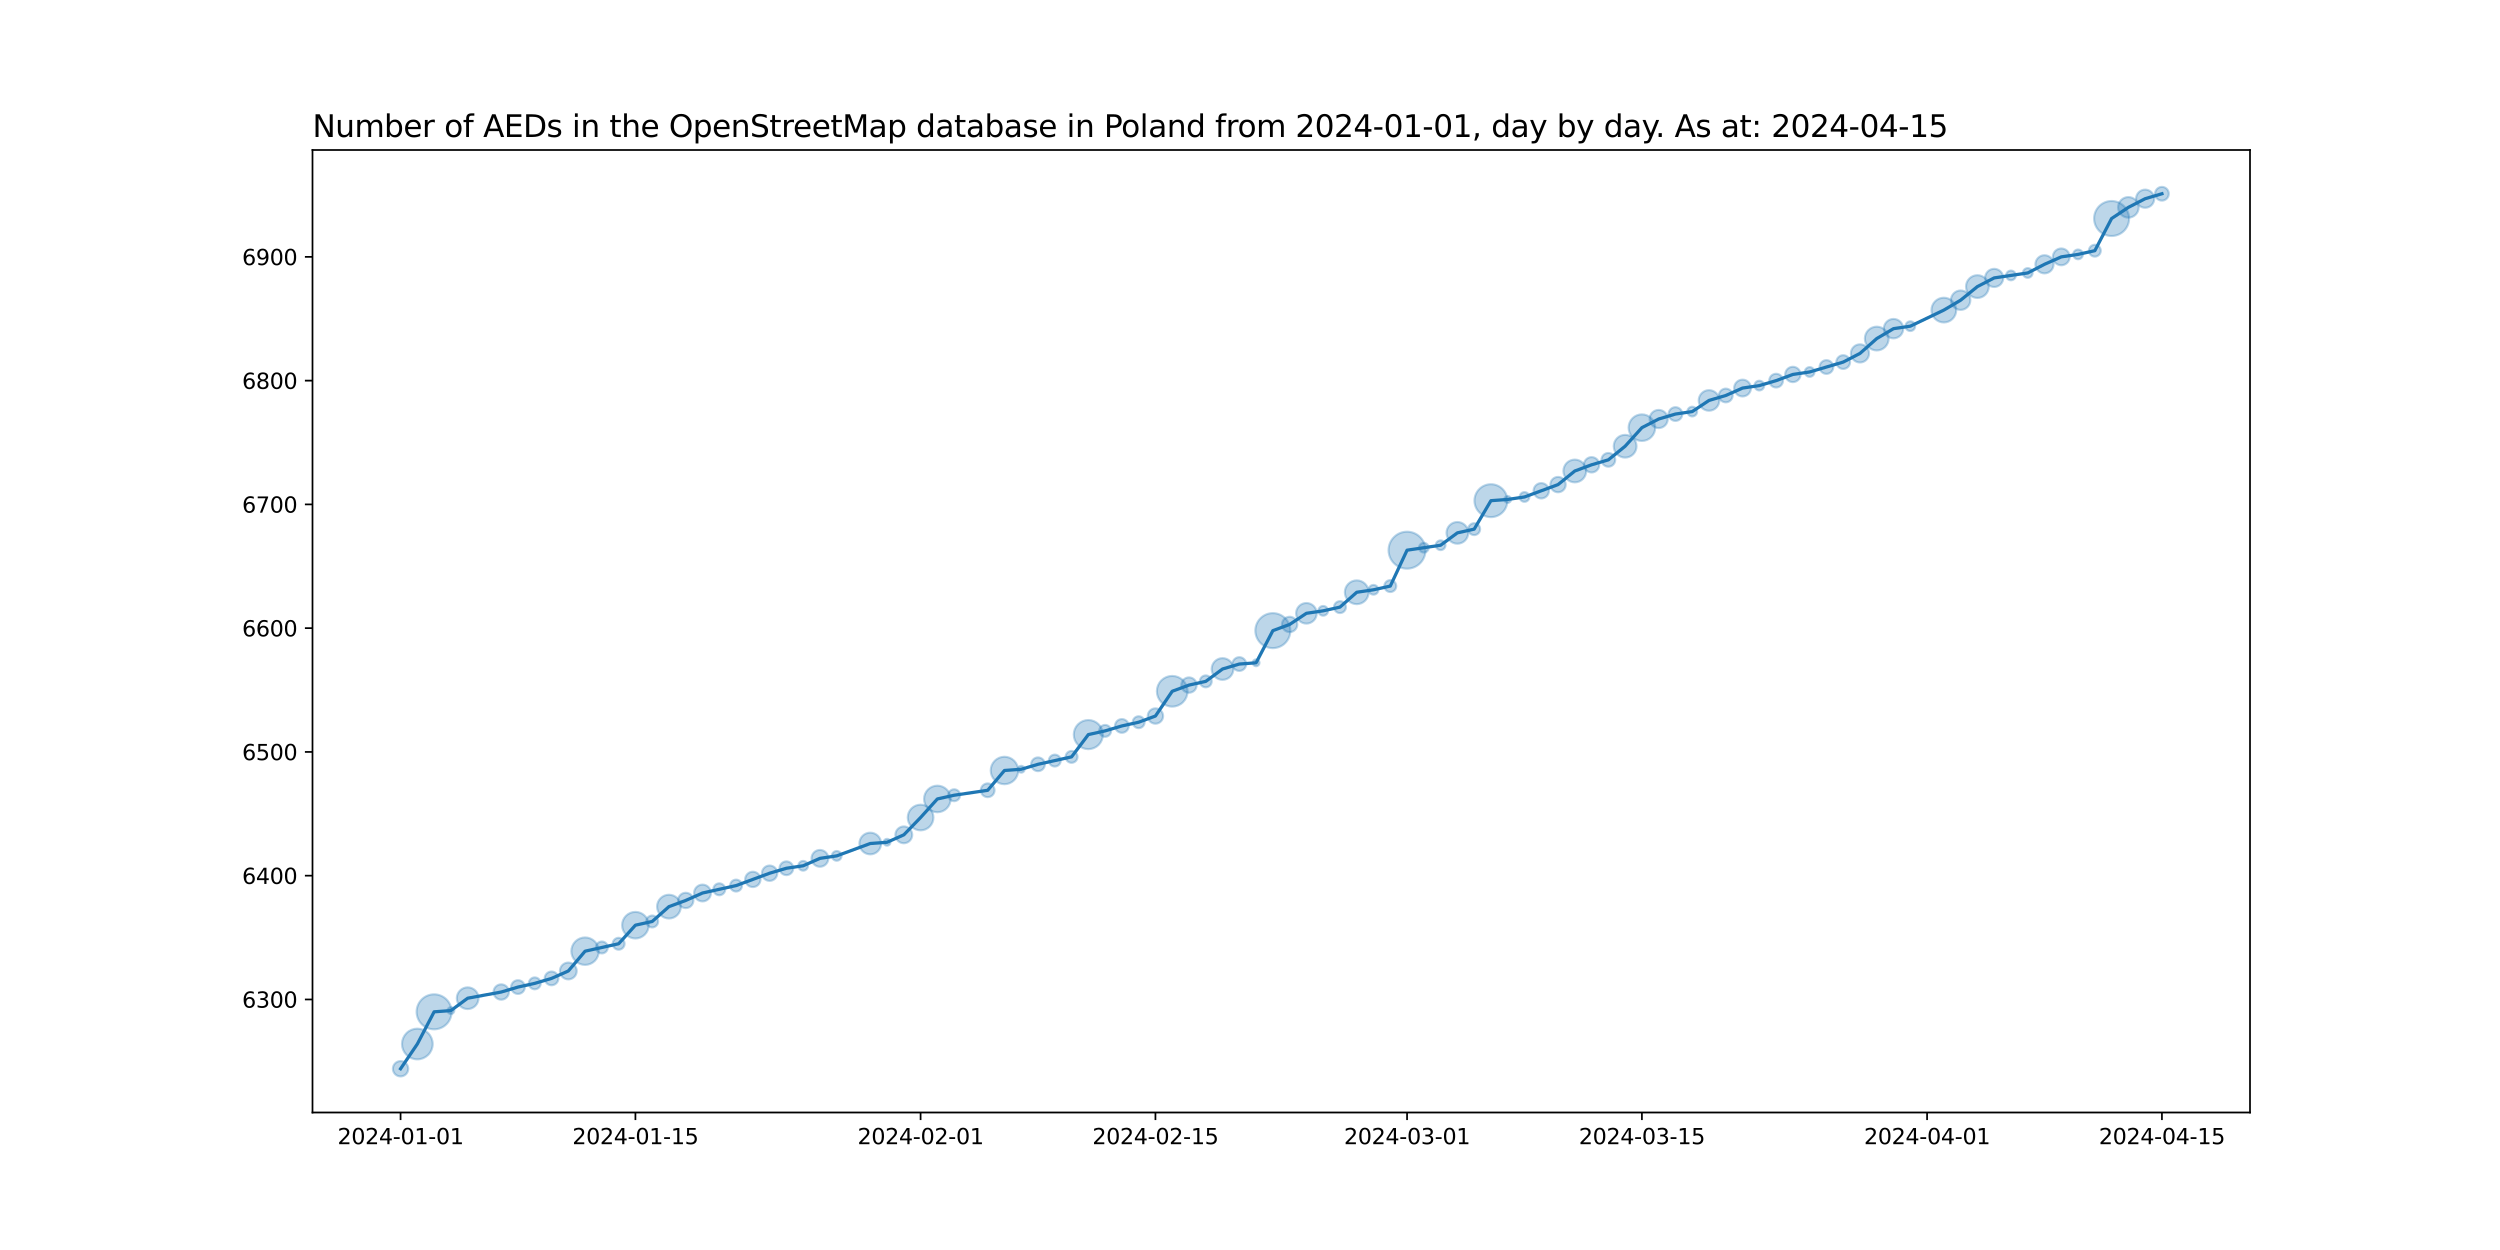 <?xml version="1.0" encoding="utf-8" standalone="no"?>
<!DOCTYPE svg PUBLIC "-//W3C//DTD SVG 1.1//EN"
  "http://www.w3.org/Graphics/SVG/1.1/DTD/svg11.dtd">
<svg xmlns:xlink="http://www.w3.org/1999/xlink" width="1152pt" height="576pt" viewBox="0 0 1152 576" xmlns="http://www.w3.org/2000/svg" version="1.1">
 <defs>
  <style type="text/css">*{stroke-linejoin: round; stroke-linecap: butt}</style>
 </defs>
 <g id="figure_1">
  <g id="patch_1">
   <path d="M 0 576 
L 1152 576 
L 1152 0 
L 0 0 
z
" style="fill: #ffffff"/>
  </g>
  <g id="axes_1">
   <g id="patch_2">
    <path d="M 144 512.64 
L 1036.8 512.64 
L 1036.8 69.12 
L 144 69.12 
z
" style="fill: #ffffff"/>
   </g>
   <g id="PathCollection_1">
    <path d="M 184.582 496.016 
C 185.519 496.016 186.419 495.643 187.082 494.98 
C 187.745 494.317 188.117 493.418 188.117 492.48 
C 188.117 491.542 187.745 490.643 187.082 489.98 
C 186.419 489.317 185.519 488.944 184.582 488.944 
C 183.644 488.944 182.745 489.317 182.082 489.98 
C 181.419 490.643 181.046 491.542 181.046 492.48 
C 181.046 493.418 181.419 494.317 182.082 494.98 
C 182.745 495.643 183.644 496.016 184.582 496.016 
z
" clip-path="url(#pd98ad8897e)" style="fill: #1f77b4; fill-opacity: 0.3; stroke: #1f77b4; stroke-opacity: 0.3"/>
    <path d="M 192.312 488.145 
C 194.187 488.145 195.986 487.4 197.312 486.074 
C 198.638 484.748 199.383 482.949 199.383 481.074 
C 199.383 479.199 198.638 477.4 197.312 476.074 
C 195.986 474.748 194.187 474.003 192.312 474.003 
C 190.436 474.003 188.638 474.748 187.312 476.074 
C 185.986 477.4 185.241 479.199 185.241 481.074 
C 185.241 482.949 185.986 484.748 187.312 486.074 
C 188.638 487.4 190.436 488.145 192.312 488.145 
z
" clip-path="url(#pd98ad8897e)" style="fill: #1f77b4; fill-opacity: 0.3; stroke: #1f77b4; stroke-opacity: 0.3"/>
    <path d="M 200.042 474.309 
C 202.18 474.309 204.231 473.459 205.742 471.947 
C 207.254 470.435 208.104 468.384 208.104 466.246 
C 208.104 464.108 207.254 462.057 205.742 460.545 
C 204.231 459.034 202.18 458.184 200.042 458.184 
C 197.903 458.184 195.853 459.034 194.341 460.545 
C 192.829 462.057 191.979 464.108 191.979 466.246 
C 191.979 468.384 192.829 470.435 194.341 471.947 
C 195.853 473.459 197.903 474.309 200.042 474.309 
z
" clip-path="url(#pd98ad8897e)" style="fill: #1f77b4; fill-opacity: 0.3; stroke: #1f77b4; stroke-opacity: 0.3"/>
    <path d="M 207.771 467.257 
C 208.191 467.257 208.593 467.091 208.889 466.794 
C 209.186 466.498 209.353 466.095 209.353 465.676 
C 209.353 465.257 209.186 464.855 208.889 464.558 
C 208.593 464.262 208.191 464.095 207.771 464.095 
C 207.352 464.095 206.95 464.262 206.653 464.558 
C 206.357 464.855 206.19 465.257 206.19 465.676 
C 206.19 466.095 206.357 466.498 206.653 466.794 
C 206.95 467.091 207.352 467.257 207.771 467.257 
z
" clip-path="url(#pd98ad8897e)" style="fill: #1f77b4; fill-opacity: 0.3; stroke: #1f77b4; stroke-opacity: 0.3"/>
    <path d="M 215.501 464.973 
C 216.827 464.973 218.099 464.446 219.037 463.509 
C 219.974 462.571 220.501 461.299 220.501 459.973 
C 220.501 458.647 219.974 457.375 219.037 456.438 
C 218.099 455.5 216.827 454.973 215.501 454.973 
C 214.175 454.973 212.903 455.5 211.966 456.438 
C 211.028 457.375 210.501 458.647 210.501 459.973 
C 210.501 461.299 211.028 462.571 211.966 463.509 
C 212.903 464.446 214.175 464.973 215.501 464.973 
z
" clip-path="url(#pd98ad8897e)" style="fill: #1f77b4; fill-opacity: 0.3; stroke: #1f77b4; stroke-opacity: 0.3"/>
    <path d="M 230.961 460.657 
C 231.899 460.657 232.798 460.285 233.461 459.622 
C 234.124 458.959 234.497 458.059 234.497 457.122 
C 234.497 456.184 234.124 455.285 233.461 454.622 
C 232.798 453.959 231.899 453.586 230.961 453.586 
C 230.023 453.586 229.124 453.959 228.461 454.622 
C 227.798 455.285 227.426 456.184 227.426 457.122 
C 227.426 458.059 227.798 458.959 228.461 459.622 
C 229.124 460.285 230.023 460.657 230.961 460.657 
z
" clip-path="url(#pd98ad8897e)" style="fill: #1f77b4; fill-opacity: 0.3; stroke: #1f77b4; stroke-opacity: 0.3"/>
    <path d="M 238.691 458.003 
C 239.53 458.003 240.334 457.669 240.927 457.076 
C 241.52 456.483 241.853 455.679 241.853 454.84 
C 241.853 454.002 241.52 453.197 240.927 452.604 
C 240.334 452.011 239.53 451.678 238.691 451.678 
C 237.852 451.678 237.048 452.011 236.455 452.604 
C 235.862 453.197 235.529 454.002 235.529 454.84 
C 235.529 455.679 235.862 456.483 236.455 457.076 
C 237.048 457.669 237.852 458.003 238.691 458.003 
z
" clip-path="url(#pd98ad8897e)" style="fill: #1f77b4; fill-opacity: 0.3; stroke: #1f77b4; stroke-opacity: 0.3"/>
    <path d="M 246.421 455.868 
C 247.147 455.868 247.844 455.58 248.357 455.066 
C 248.871 454.552 249.159 453.856 249.159 453.13 
C 249.159 452.403 248.871 451.707 248.357 451.193 
C 247.844 450.679 247.147 450.391 246.421 450.391 
C 245.694 450.391 244.998 450.679 244.484 451.193 
C 243.971 451.707 243.682 452.403 243.682 453.13 
C 243.682 453.856 243.971 454.552 244.484 455.066 
C 244.998 455.58 245.694 455.868 246.421 455.868 
z
" clip-path="url(#pd98ad8897e)" style="fill: #1f77b4; fill-opacity: 0.3; stroke: #1f77b4; stroke-opacity: 0.3"/>
    <path d="M 254.151 454.011 
C 254.989 454.011 255.794 453.677 256.387 453.084 
C 256.98 452.491 257.313 451.687 257.313 450.848 
C 257.313 450.01 256.98 449.205 256.387 448.612 
C 255.794 448.019 254.989 447.686 254.151 447.686 
C 253.312 447.686 252.508 448.019 251.915 448.612 
C 251.322 449.205 250.988 450.01 250.988 450.848 
C 250.988 451.687 251.322 452.491 251.915 453.084 
C 252.508 453.677 253.312 454.011 254.151 454.011 
z
" clip-path="url(#pd98ad8897e)" style="fill: #1f77b4; fill-opacity: 0.3; stroke: #1f77b4; stroke-opacity: 0.3"/>
    <path d="M 261.881 451.3 
C 262.908 451.3 263.893 450.891 264.619 450.165 
C 265.345 449.439 265.754 448.454 265.754 447.427 
C 265.754 446.399 265.345 445.414 264.619 444.688 
C 263.893 443.962 262.908 443.554 261.881 443.554 
C 260.853 443.554 259.868 443.962 259.142 444.688 
C 258.416 445.414 258.008 446.399 258.008 447.427 
C 258.008 448.454 258.416 449.439 259.142 450.165 
C 259.868 450.891 260.853 451.3 261.881 451.3 
z
" clip-path="url(#pd98ad8897e)" style="fill: #1f77b4; fill-opacity: 0.3; stroke: #1f77b4; stroke-opacity: 0.3"/>
    <path d="M 269.61 444.626 
C 271.288 444.626 272.897 443.96 274.083 442.774 
C 275.269 441.588 275.935 439.979 275.935 438.302 
C 275.935 436.624 275.269 435.016 274.083 433.83 
C 272.897 432.644 271.288 431.977 269.61 431.977 
C 267.933 431.977 266.324 432.644 265.138 433.83 
C 263.952 435.016 263.286 436.624 263.286 438.302 
C 263.286 439.979 263.952 441.588 265.138 442.774 
C 266.324 443.96 267.933 444.626 269.61 444.626 
z
" clip-path="url(#pd98ad8897e)" style="fill: #1f77b4; fill-opacity: 0.3; stroke: #1f77b4; stroke-opacity: 0.3"/>
    <path d="M 277.34 439.33 
C 278.067 439.33 278.763 439.041 279.277 438.527 
C 279.79 438.014 280.079 437.317 280.079 436.591 
C 280.079 435.865 279.79 435.168 279.277 434.654 
C 278.763 434.141 278.067 433.852 277.34 433.852 
C 276.614 433.852 275.917 434.141 275.404 434.654 
C 274.89 435.168 274.602 435.865 274.602 436.591 
C 274.602 437.317 274.89 438.014 275.404 438.527 
C 275.917 439.041 276.614 439.33 277.34 439.33 
z
" clip-path="url(#pd98ad8897e)" style="fill: #1f77b4; fill-opacity: 0.3; stroke: #1f77b4; stroke-opacity: 0.3"/>
    <path d="M 285.07 437.619 
C 285.796 437.619 286.493 437.33 287.007 436.816 
C 287.52 436.303 287.809 435.606 287.809 434.88 
C 287.809 434.154 287.52 433.457 287.007 432.944 
C 286.493 432.43 285.796 432.141 285.07 432.141 
C 284.344 432.141 283.647 432.43 283.134 432.944 
C 282.62 433.457 282.332 434.154 282.332 434.88 
C 282.332 435.606 282.62 436.303 283.134 436.816 
C 283.647 437.33 284.344 437.619 285.07 437.619 
z
" clip-path="url(#pd98ad8897e)" style="fill: #1f77b4; fill-opacity: 0.3; stroke: #1f77b4; stroke-opacity: 0.3"/>
    <path d="M 292.8 432.449 
C 294.424 432.449 295.982 431.804 297.13 430.656 
C 298.278 429.507 298.924 427.95 298.924 426.326 
C 298.924 424.702 298.278 423.144 297.13 421.995 
C 295.982 420.847 294.424 420.202 292.8 420.202 
C 291.176 420.202 289.618 420.847 288.47 421.995 
C 287.322 423.144 286.676 424.702 286.676 426.326 
C 286.676 427.95 287.322 429.507 288.47 430.656 
C 289.618 431.804 291.176 432.449 292.8 432.449 
z
" clip-path="url(#pd98ad8897e)" style="fill: #1f77b4; fill-opacity: 0.3; stroke: #1f77b4; stroke-opacity: 0.3"/>
    <path d="M 300.53 427.353 
C 301.256 427.353 301.953 427.065 302.466 426.551 
C 302.98 426.038 303.268 425.341 303.268 424.615 
C 303.268 423.888 302.98 423.192 302.466 422.678 
C 301.953 422.165 301.256 421.876 300.53 421.876 
C 299.804 421.876 299.107 422.165 298.593 422.678 
C 298.08 423.192 297.791 423.888 297.791 424.615 
C 297.791 425.341 298.08 426.038 298.593 426.551 
C 299.107 427.065 299.804 427.353 300.53 427.353 
z
" clip-path="url(#pd98ad8897e)" style="fill: #1f77b4; fill-opacity: 0.3; stroke: #1f77b4; stroke-opacity: 0.3"/>
    <path d="M 308.26 423.248 
C 309.712 423.248 311.106 422.671 312.133 421.644 
C 313.16 420.617 313.737 419.224 313.737 417.771 
C 313.737 416.319 313.16 414.925 312.133 413.898 
C 311.106 412.871 309.712 412.294 308.26 412.294 
C 306.807 412.294 305.414 412.871 304.387 413.898 
C 303.36 414.925 302.783 416.319 302.783 417.771 
C 302.783 419.224 303.36 420.617 304.387 421.644 
C 305.414 422.671 306.807 423.248 308.26 423.248 
z
" clip-path="url(#pd98ad8897e)" style="fill: #1f77b4; fill-opacity: 0.3; stroke: #1f77b4; stroke-opacity: 0.3"/>
    <path d="M 315.99 418.455 
C 316.927 418.455 317.827 418.083 318.49 417.42 
C 319.153 416.757 319.525 415.857 319.525 414.92 
C 319.525 413.982 319.153 413.083 318.49 412.42 
C 317.827 411.757 316.927 411.384 315.99 411.384 
C 315.052 411.384 314.153 411.757 313.49 412.42 
C 312.827 413.083 312.454 413.982 312.454 414.92 
C 312.454 415.857 312.827 416.757 313.49 417.42 
C 314.153 418.083 315.052 418.455 315.99 418.455 
z
" clip-path="url(#pd98ad8897e)" style="fill: #1f77b4; fill-opacity: 0.3; stroke: #1f77b4; stroke-opacity: 0.3"/>
    <path d="M 323.719 415.371 
C 324.747 415.371 325.732 414.963 326.458 414.236 
C 327.184 413.51 327.592 412.525 327.592 411.498 
C 327.592 410.471 327.184 409.485 326.458 408.759 
C 325.732 408.033 324.747 407.625 323.719 407.625 
C 322.692 407.625 321.707 408.033 320.981 408.759 
C 320.255 409.485 319.846 410.471 319.846 411.498 
C 319.846 412.525 320.255 413.51 320.981 414.236 
C 321.707 414.963 322.692 415.371 323.719 415.371 
z
" clip-path="url(#pd98ad8897e)" style="fill: #1f77b4; fill-opacity: 0.3; stroke: #1f77b4; stroke-opacity: 0.3"/>
    <path d="M 331.449 412.526 
C 332.176 412.526 332.872 412.237 333.386 411.723 
C 333.899 411.21 334.188 410.513 334.188 409.787 
C 334.188 409.061 333.899 408.364 333.386 407.85 
C 332.872 407.337 332.176 407.048 331.449 407.048 
C 330.723 407.048 330.026 407.337 329.513 407.85 
C 328.999 408.364 328.711 409.061 328.711 409.787 
C 328.711 410.513 328.999 411.21 329.513 411.723 
C 330.026 412.237 330.723 412.526 331.449 412.526 
z
" clip-path="url(#pd98ad8897e)" style="fill: #1f77b4; fill-opacity: 0.3; stroke: #1f77b4; stroke-opacity: 0.3"/>
    <path d="M 339.179 410.815 
C 339.906 410.815 340.602 410.526 341.116 410.013 
C 341.629 409.499 341.918 408.802 341.918 408.076 
C 341.918 407.35 341.629 406.653 341.116 406.14 
C 340.602 405.626 339.906 405.337 339.179 405.337 
C 338.453 405.337 337.756 405.626 337.243 406.14 
C 336.729 406.653 336.441 407.35 336.441 408.076 
C 336.441 408.802 336.729 409.499 337.243 410.013 
C 337.756 410.526 338.453 410.815 339.179 410.815 
z
" clip-path="url(#pd98ad8897e)" style="fill: #1f77b4; fill-opacity: 0.3; stroke: #1f77b4; stroke-opacity: 0.3"/>
    <path d="M 346.909 408.76 
C 347.847 408.76 348.746 408.388 349.409 407.725 
C 350.072 407.062 350.445 406.162 350.445 405.225 
C 350.445 404.287 350.072 403.388 349.409 402.725 
C 348.746 402.062 347.847 401.689 346.909 401.689 
C 345.971 401.689 345.072 402.062 344.409 402.725 
C 343.746 403.388 343.374 404.287 343.374 405.225 
C 343.374 406.162 343.746 407.062 344.409 407.725 
C 345.072 408.388 345.971 408.76 346.909 408.76 
z
" clip-path="url(#pd98ad8897e)" style="fill: #1f77b4; fill-opacity: 0.3; stroke: #1f77b4; stroke-opacity: 0.3"/>
    <path d="M 354.639 405.909 
C 355.577 405.909 356.476 405.536 357.139 404.873 
C 357.802 404.21 358.174 403.311 358.174 402.373 
C 358.174 401.435 357.802 400.536 357.139 399.873 
C 356.476 399.21 355.577 398.838 354.639 398.838 
C 353.701 398.838 352.802 399.21 352.139 399.873 
C 351.476 400.536 351.103 401.435 351.103 402.373 
C 351.103 403.311 351.476 404.21 352.139 404.873 
C 352.802 405.536 353.701 405.909 354.639 405.909 
z
" clip-path="url(#pd98ad8897e)" style="fill: #1f77b4; fill-opacity: 0.3; stroke: #1f77b4; stroke-opacity: 0.3"/>
    <path d="M 362.369 403.254 
C 363.207 403.254 364.012 402.921 364.605 402.328 
C 365.198 401.735 365.531 400.931 365.531 400.092 
C 365.531 399.253 365.198 398.449 364.605 397.856 
C 364.012 397.263 363.207 396.93 362.369 396.93 
C 361.53 396.93 360.726 397.263 360.133 397.856 
C 359.54 398.449 359.207 399.253 359.207 400.092 
C 359.207 400.931 359.54 401.735 360.133 402.328 
C 360.726 402.921 361.53 403.254 362.369 403.254 
z
" clip-path="url(#pd98ad8897e)" style="fill: #1f77b4; fill-opacity: 0.3; stroke: #1f77b4; stroke-opacity: 0.3"/>
    <path d="M 370.099 401.187 
C 370.692 401.187 371.261 400.952 371.68 400.532 
C 372.099 400.113 372.335 399.544 372.335 398.951 
C 372.335 398.358 372.099 397.789 371.68 397.37 
C 371.261 396.951 370.692 396.715 370.099 396.715 
C 369.506 396.715 368.937 396.951 368.518 397.37 
C 368.098 397.789 367.863 398.358 367.863 398.951 
C 367.863 399.544 368.098 400.113 368.518 400.532 
C 368.937 400.952 369.506 401.187 370.099 401.187 
z
" clip-path="url(#pd98ad8897e)" style="fill: #1f77b4; fill-opacity: 0.3; stroke: #1f77b4; stroke-opacity: 0.3"/>
    <path d="M 377.829 399.402 
C 378.856 399.402 379.841 398.994 380.567 398.268 
C 381.293 397.542 381.702 396.557 381.702 395.53 
C 381.702 394.502 381.293 393.517 380.567 392.791 
C 379.841 392.065 378.856 391.657 377.829 391.657 
C 376.801 391.657 375.816 392.065 375.09 392.791 
C 374.364 393.517 373.956 394.502 373.956 395.53 
C 373.956 396.557 374.364 397.542 375.09 398.268 
C 375.816 398.994 376.801 399.402 377.829 399.402 
z
" clip-path="url(#pd98ad8897e)" style="fill: #1f77b4; fill-opacity: 0.3; stroke: #1f77b4; stroke-opacity: 0.3"/>
    <path d="M 385.558 396.625 
C 386.151 396.625 386.72 396.389 387.14 395.97 
C 387.559 395.551 387.795 394.982 387.795 394.389 
C 387.795 393.796 387.559 393.227 387.14 392.808 
C 386.72 392.388 386.151 392.153 385.558 392.153 
C 384.965 392.153 384.397 392.388 383.977 392.808 
C 383.558 393.227 383.322 393.796 383.322 394.389 
C 383.322 394.982 383.558 395.551 383.977 395.97 
C 384.397 396.389 384.965 396.625 385.558 396.625 
z
" clip-path="url(#pd98ad8897e)" style="fill: #1f77b4; fill-opacity: 0.3; stroke: #1f77b4; stroke-opacity: 0.3"/>
    <path d="M 401.018 393.686 
C 402.344 393.686 403.616 393.159 404.554 392.221 
C 405.491 391.284 406.018 390.012 406.018 388.686 
C 406.018 387.36 405.491 386.088 404.554 385.15 
C 403.616 384.213 402.344 383.686 401.018 383.686 
C 399.692 383.686 398.42 384.213 397.483 385.15 
C 396.545 386.088 396.018 387.36 396.018 388.686 
C 396.018 390.012 396.545 391.284 397.483 392.221 
C 398.42 393.159 399.692 393.686 401.018 393.686 
z
" clip-path="url(#pd98ad8897e)" style="fill: #1f77b4; fill-opacity: 0.3; stroke: #1f77b4; stroke-opacity: 0.3"/>
    <path d="M 408.748 389.697 
C 409.167 389.697 409.57 389.53 409.866 389.234 
C 410.163 388.937 410.329 388.535 410.329 388.116 
C 410.329 387.696 410.163 387.294 409.866 386.998 
C 409.57 386.701 409.167 386.535 408.748 386.535 
C 408.329 386.535 407.927 386.701 407.63 386.998 
C 407.334 387.294 407.167 387.696 407.167 388.116 
C 407.167 388.535 407.334 388.937 407.63 389.234 
C 407.927 389.53 408.329 389.697 408.748 389.697 
z
" clip-path="url(#pd98ad8897e)" style="fill: #1f77b4; fill-opacity: 0.3; stroke: #1f77b4; stroke-opacity: 0.3"/>
    <path d="M 416.478 388.567 
C 417.505 388.567 418.49 388.159 419.217 387.432 
C 419.943 386.706 420.351 385.721 420.351 384.694 
C 420.351 383.667 419.943 382.682 419.217 381.955 
C 418.49 381.229 417.505 380.821 416.478 380.821 
C 415.451 380.821 414.466 381.229 413.739 381.955 
C 413.013 382.682 412.605 383.667 412.605 384.694 
C 412.605 385.721 413.013 386.706 413.739 387.432 
C 414.466 388.159 415.451 388.567 416.478 388.567 
z
" clip-path="url(#pd98ad8897e)" style="fill: #1f77b4; fill-opacity: 0.3; stroke: #1f77b4; stroke-opacity: 0.3"/>
    <path d="M 424.208 382.626 
C 425.777 382.626 427.282 382.002 428.391 380.893 
C 429.501 379.784 430.124 378.279 430.124 376.71 
C 430.124 375.141 429.501 373.636 428.391 372.526 
C 427.282 371.417 425.777 370.794 424.208 370.794 
C 422.639 370.794 421.134 371.417 420.024 372.526 
C 418.915 373.636 418.292 375.141 418.292 376.71 
C 418.292 378.279 418.915 379.784 420.024 380.893 
C 421.134 382.002 422.639 382.626 424.208 382.626 
z
" clip-path="url(#pd98ad8897e)" style="fill: #1f77b4; fill-opacity: 0.3; stroke: #1f77b4; stroke-opacity: 0.3"/>
    <path d="M 431.938 374.279 
C 433.562 374.279 435.119 373.634 436.268 372.485 
C 437.416 371.337 438.061 369.779 438.061 368.155 
C 438.061 366.531 437.416 364.973 436.268 363.825 
C 435.119 362.677 433.562 362.032 431.938 362.032 
C 430.314 362.032 428.756 362.677 427.608 363.825 
C 426.459 364.973 425.814 366.531 425.814 368.155 
C 425.814 369.779 426.459 371.337 427.608 372.485 
C 428.756 373.634 430.314 374.279 431.938 374.279 
z
" clip-path="url(#pd98ad8897e)" style="fill: #1f77b4; fill-opacity: 0.3; stroke: #1f77b4; stroke-opacity: 0.3"/>
    <path d="M 439.668 369.183 
C 440.394 369.183 441.09 368.894 441.604 368.381 
C 442.118 367.867 442.406 367.171 442.406 366.444 
C 442.406 365.718 442.118 365.021 441.604 364.508 
C 441.09 363.994 440.394 363.706 439.668 363.706 
C 438.941 363.706 438.245 363.994 437.731 364.508 
C 437.217 365.021 436.929 365.718 436.929 366.444 
C 436.929 367.171 437.217 367.867 437.731 368.381 
C 438.245 368.894 438.941 369.183 439.668 369.183 
z
" clip-path="url(#pd98ad8897e)" style="fill: #1f77b4; fill-opacity: 0.3; stroke: #1f77b4; stroke-opacity: 0.3"/>
    <path d="M 455.127 367.325 
C 455.966 367.325 456.77 366.992 457.363 366.399 
C 457.956 365.806 458.29 365.002 458.29 364.163 
C 458.29 363.325 457.956 362.52 457.363 361.927 
C 456.77 361.334 455.966 361.001 455.127 361.001 
C 454.289 361.001 453.484 361.334 452.891 361.927 
C 452.298 362.52 451.965 363.325 451.965 364.163 
C 451.965 365.002 452.298 365.806 452.891 366.399 
C 453.484 366.992 454.289 367.325 455.127 367.325 
z
" clip-path="url(#pd98ad8897e)" style="fill: #1f77b4; fill-opacity: 0.3; stroke: #1f77b4; stroke-opacity: 0.3"/>
    <path d="M 462.857 361.363 
C 464.534 361.363 466.143 360.697 467.329 359.511 
C 468.515 358.325 469.182 356.716 469.182 355.038 
C 469.182 353.361 468.515 351.752 467.329 350.566 
C 466.143 349.38 464.534 348.714 462.857 348.714 
C 461.18 348.714 459.571 349.38 458.385 350.566 
C 457.199 351.752 456.533 353.361 456.533 355.038 
C 456.533 356.716 457.199 358.325 458.385 359.511 
C 459.571 360.697 461.18 361.363 462.857 361.363 
z
" clip-path="url(#pd98ad8897e)" style="fill: #1f77b4; fill-opacity: 0.3; stroke: #1f77b4; stroke-opacity: 0.3"/>
    <path d="M 470.587 356.049 
C 471.006 356.049 471.409 355.883 471.705 355.586 
C 472.002 355.29 472.168 354.887 472.168 354.468 
C 472.168 354.049 472.002 353.647 471.705 353.35 
C 471.409 353.054 471.006 352.887 470.587 352.887 
C 470.168 352.887 469.765 353.054 469.469 353.35 
C 469.172 353.647 469.006 354.049 469.006 354.468 
C 469.006 354.887 469.172 355.29 469.469 355.586 
C 469.765 355.883 470.168 356.049 470.587 356.049 
z
" clip-path="url(#pd98ad8897e)" style="fill: #1f77b4; fill-opacity: 0.3; stroke: #1f77b4; stroke-opacity: 0.3"/>
    <path d="M 478.317 355.349 
C 479.156 355.349 479.96 355.016 480.553 354.423 
C 481.146 353.83 481.479 353.026 481.479 352.187 
C 481.479 351.348 481.146 350.544 480.553 349.951 
C 479.96 349.358 479.156 349.025 478.317 349.025 
C 477.478 349.025 476.674 349.358 476.081 349.951 
C 475.488 350.544 475.155 351.348 475.155 352.187 
C 475.155 353.026 475.488 353.83 476.081 354.423 
C 476.674 355.016 477.478 355.349 478.317 355.349 
z
" clip-path="url(#pd98ad8897e)" style="fill: #1f77b4; fill-opacity: 0.3; stroke: #1f77b4; stroke-opacity: 0.3"/>
    <path d="M 486.047 353.215 
C 486.773 353.215 487.47 352.926 487.983 352.413 
C 488.497 351.899 488.785 351.202 488.785 350.476 
C 488.785 349.75 488.497 349.053 487.983 348.54 
C 487.47 348.026 486.773 347.737 486.047 347.737 
C 485.32 347.737 484.624 348.026 484.11 348.54 
C 483.597 349.053 483.308 349.75 483.308 350.476 
C 483.308 351.202 483.597 351.899 484.11 352.413 
C 484.624 352.926 485.32 353.215 486.047 353.215 
z
" clip-path="url(#pd98ad8897e)" style="fill: #1f77b4; fill-opacity: 0.3; stroke: #1f77b4; stroke-opacity: 0.3"/>
    <path d="M 493.777 351.504 
C 494.503 351.504 495.2 351.215 495.713 350.702 
C 496.227 350.188 496.515 349.491 496.515 348.765 
C 496.515 348.039 496.227 347.342 495.713 346.829 
C 495.2 346.315 494.503 346.027 493.777 346.027 
C 493.05 346.027 492.354 346.315 491.84 346.829 
C 491.327 347.342 491.038 348.039 491.038 348.765 
C 491.038 349.491 491.327 350.188 491.84 350.702 
C 492.354 351.215 493.05 351.504 493.777 351.504 
z
" clip-path="url(#pd98ad8897e)" style="fill: #1f77b4; fill-opacity: 0.3; stroke: #1f77b4; stroke-opacity: 0.3"/>
    <path d="M 501.506 345.208 
C 503.286 345.208 504.992 344.501 506.25 343.243 
C 507.508 341.985 508.215 340.279 508.215 338.5 
C 508.215 336.721 507.508 335.014 506.25 333.756 
C 504.992 332.498 503.286 331.792 501.506 331.792 
C 499.727 331.792 498.021 332.498 496.763 333.756 
C 495.505 335.014 494.798 336.721 494.798 338.5 
C 494.798 340.279 495.505 341.985 496.763 343.243 
C 498.021 344.501 499.727 345.208 501.506 345.208 
z
" clip-path="url(#pd98ad8897e)" style="fill: #1f77b4; fill-opacity: 0.3; stroke: #1f77b4; stroke-opacity: 0.3"/>
    <path d="M 509.236 339.528 
C 509.963 339.528 510.659 339.239 511.173 338.725 
C 511.686 338.212 511.975 337.515 511.975 336.789 
C 511.975 336.063 511.686 335.366 511.173 334.852 
C 510.659 334.339 509.963 334.05 509.236 334.05 
C 508.51 334.05 507.813 334.339 507.3 334.852 
C 506.786 335.366 506.498 336.063 506.498 336.789 
C 506.498 337.515 506.786 338.212 507.3 338.725 
C 507.813 339.239 508.51 339.528 509.236 339.528 
z
" clip-path="url(#pd98ad8897e)" style="fill: #1f77b4; fill-opacity: 0.3; stroke: #1f77b4; stroke-opacity: 0.3"/>
    <path d="M 516.966 337.67 
C 517.805 337.67 518.609 337.337 519.202 336.744 
C 519.795 336.151 520.129 335.346 520.129 334.508 
C 520.129 333.669 519.795 332.865 519.202 332.272 
C 518.609 331.679 517.805 331.345 516.966 331.345 
C 516.128 331.345 515.323 331.679 514.73 332.272 
C 514.137 332.865 513.804 333.669 513.804 334.508 
C 513.804 335.346 514.137 336.151 514.73 336.744 
C 515.323 337.337 516.128 337.67 516.966 337.67 
z
" clip-path="url(#pd98ad8897e)" style="fill: #1f77b4; fill-opacity: 0.3; stroke: #1f77b4; stroke-opacity: 0.3"/>
    <path d="M 524.696 335.535 
C 525.422 335.535 526.119 335.247 526.633 334.733 
C 527.146 334.22 527.435 333.523 527.435 332.797 
C 527.435 332.071 527.146 331.374 526.633 330.86 
C 526.119 330.347 525.422 330.058 524.696 330.058 
C 523.97 330.058 523.273 330.347 522.76 330.86 
C 522.246 331.374 521.957 332.071 521.957 332.797 
C 521.957 333.523 522.246 334.22 522.76 334.733 
C 523.273 335.247 523.97 335.535 524.696 335.535 
z
" clip-path="url(#pd98ad8897e)" style="fill: #1f77b4; fill-opacity: 0.3; stroke: #1f77b4; stroke-opacity: 0.3"/>
    <path d="M 532.426 333.481 
C 533.364 333.481 534.263 333.108 534.926 332.445 
C 535.589 331.782 535.962 330.883 535.962 329.945 
C 535.962 329.008 535.589 328.108 534.926 327.445 
C 534.263 326.782 533.364 326.41 532.426 326.41 
C 531.488 326.41 530.589 326.782 529.926 327.445 
C 529.263 328.108 528.89 329.008 528.89 329.945 
C 528.89 330.883 529.263 331.782 529.926 332.445 
C 530.589 333.108 531.488 333.481 532.426 333.481 
z
" clip-path="url(#pd98ad8897e)" style="fill: #1f77b4; fill-opacity: 0.3; stroke: #1f77b4; stroke-opacity: 0.3"/>
    <path d="M 540.156 325.61 
C 542.031 325.61 543.83 324.865 545.156 323.539 
C 546.482 322.213 547.227 320.415 547.227 318.539 
C 547.227 316.664 546.482 314.865 545.156 313.539 
C 543.83 312.213 542.031 311.468 540.156 311.468 
C 538.281 311.468 536.482 312.213 535.156 313.539 
C 533.83 314.865 533.085 316.664 533.085 318.539 
C 533.085 320.415 533.83 322.213 535.156 323.539 
C 536.482 324.865 538.281 325.61 540.156 325.61 
z
" clip-path="url(#pd98ad8897e)" style="fill: #1f77b4; fill-opacity: 0.3; stroke: #1f77b4; stroke-opacity: 0.3"/>
    <path d="M 547.886 319.223 
C 548.823 319.223 549.723 318.851 550.386 318.188 
C 551.049 317.525 551.421 316.626 551.421 315.688 
C 551.421 314.75 551.049 313.851 550.386 313.188 
C 549.723 312.525 548.823 312.152 547.886 312.152 
C 546.948 312.152 546.049 312.525 545.386 313.188 
C 544.723 313.851 544.35 314.75 544.35 315.688 
C 544.35 316.626 544.723 317.525 545.386 318.188 
C 546.049 318.851 546.948 319.223 547.886 319.223 
z
" clip-path="url(#pd98ad8897e)" style="fill: #1f77b4; fill-opacity: 0.3; stroke: #1f77b4; stroke-opacity: 0.3"/>
    <path d="M 555.616 316.716 
C 556.342 316.716 557.039 316.427 557.552 315.914 
C 558.066 315.4 558.354 314.703 558.354 313.977 
C 558.354 313.251 558.066 312.554 557.552 312.041 
C 557.039 311.527 556.342 311.238 555.616 311.238 
C 554.889 311.238 554.193 311.527 553.679 312.041 
C 553.166 312.554 552.877 313.251 552.877 313.977 
C 552.877 314.703 553.166 315.4 553.679 315.914 
C 554.193 316.427 554.889 316.716 555.616 316.716 
z
" clip-path="url(#pd98ad8897e)" style="fill: #1f77b4; fill-opacity: 0.3; stroke: #1f77b4; stroke-opacity: 0.3"/>
    <path d="M 563.345 313.274 
C 564.671 313.274 565.943 312.747 566.881 311.81 
C 567.819 310.872 568.345 309.6 568.345 308.274 
C 568.345 306.948 567.819 305.676 566.881 304.739 
C 565.943 303.801 564.671 303.274 563.345 303.274 
C 562.019 303.274 560.748 303.801 559.81 304.739 
C 558.872 305.676 558.345 306.948 558.345 308.274 
C 558.345 309.6 558.872 310.872 559.81 311.81 
C 560.748 312.747 562.019 313.274 563.345 313.274 
z
" clip-path="url(#pd98ad8897e)" style="fill: #1f77b4; fill-opacity: 0.3; stroke: #1f77b4; stroke-opacity: 0.3"/>
    <path d="M 571.075 309.155 
C 571.914 309.155 572.718 308.822 573.311 308.229 
C 573.904 307.636 574.238 306.832 574.238 305.993 
C 574.238 305.154 573.904 304.35 573.311 303.757 
C 572.718 303.164 571.914 302.831 571.075 302.831 
C 570.237 302.831 569.432 303.164 568.839 303.757 
C 568.246 304.35 567.913 305.154 567.913 305.993 
C 567.913 306.832 568.246 307.636 568.839 308.229 
C 569.432 308.822 570.237 309.155 571.075 309.155 
z
" clip-path="url(#pd98ad8897e)" style="fill: #1f77b4; fill-opacity: 0.3; stroke: #1f77b4; stroke-opacity: 0.3"/>
    <path d="M 578.805 307.004 
C 579.225 307.004 579.627 306.837 579.923 306.541 
C 580.22 306.244 580.386 305.842 580.386 305.423 
C 580.386 305.003 580.22 304.601 579.923 304.305 
C 579.627 304.008 579.225 303.841 578.805 303.841 
C 578.386 303.841 577.984 304.008 577.687 304.305 
C 577.391 304.601 577.224 305.003 577.224 305.423 
C 577.224 305.842 577.391 306.244 577.687 306.541 
C 577.984 306.837 578.386 307.004 578.805 307.004 
z
" clip-path="url(#pd98ad8897e)" style="fill: #1f77b4; fill-opacity: 0.3; stroke: #1f77b4; stroke-opacity: 0.3"/>
    <path d="M 586.535 298.657 
C 588.673 298.657 590.724 297.808 592.236 296.296 
C 593.748 294.784 594.597 292.733 594.597 290.595 
C 594.597 288.457 593.748 286.406 592.236 284.894 
C 590.724 283.382 588.673 282.533 586.535 282.533 
C 584.397 282.533 582.346 283.382 580.834 284.894 
C 579.322 286.406 578.473 288.457 578.473 290.595 
C 578.473 292.733 579.322 294.784 580.834 296.296 
C 582.346 297.808 584.397 298.657 586.535 298.657 
z
" clip-path="url(#pd98ad8897e)" style="fill: #1f77b4; fill-opacity: 0.3; stroke: #1f77b4; stroke-opacity: 0.3"/>
    <path d="M 594.265 291.279 
C 595.203 291.279 596.102 290.906 596.765 290.243 
C 597.428 289.58 597.8 288.681 597.8 287.743 
C 597.8 286.806 597.428 285.906 596.765 285.243 
C 596.102 284.58 595.203 284.208 594.265 284.208 
C 593.327 284.208 592.428 284.58 591.765 285.243 
C 591.102 285.906 590.729 286.806 590.729 287.743 
C 590.729 288.681 591.102 289.58 591.765 290.243 
C 592.428 290.906 593.327 291.279 594.265 291.279 
z
" clip-path="url(#pd98ad8897e)" style="fill: #1f77b4; fill-opacity: 0.3; stroke: #1f77b4; stroke-opacity: 0.3"/>
    <path d="M 601.995 287.354 
C 603.253 287.354 604.459 286.854 605.349 285.965 
C 606.238 285.075 606.738 283.869 606.738 282.611 
C 606.738 281.353 606.238 280.146 605.349 279.257 
C 604.459 278.367 603.253 277.867 601.995 277.867 
C 600.737 277.867 599.53 278.367 598.641 279.257 
C 597.751 280.146 597.251 281.353 597.251 282.611 
C 597.251 283.869 597.751 285.075 598.641 285.965 
C 599.53 286.854 600.737 287.354 601.995 287.354 
z
" clip-path="url(#pd98ad8897e)" style="fill: #1f77b4; fill-opacity: 0.3; stroke: #1f77b4; stroke-opacity: 0.3"/>
    <path d="M 609.725 283.706 
C 610.318 283.706 610.886 283.471 611.306 283.051 
C 611.725 282.632 611.961 282.063 611.961 281.47 
C 611.961 280.877 611.725 280.308 611.306 279.889 
C 610.886 279.47 610.318 279.234 609.725 279.234 
C 609.132 279.234 608.563 279.47 608.144 279.889 
C 607.724 280.308 607.489 280.877 607.489 281.47 
C 607.489 282.063 607.724 282.632 608.144 283.051 
C 608.563 283.471 609.132 283.706 609.725 283.706 
z
" clip-path="url(#pd98ad8897e)" style="fill: #1f77b4; fill-opacity: 0.3; stroke: #1f77b4; stroke-opacity: 0.3"/>
    <path d="M 617.455 282.498 
C 618.181 282.498 618.877 282.209 619.391 281.696 
C 619.905 281.182 620.193 280.485 620.193 279.759 
C 620.193 279.033 619.905 278.336 619.391 277.823 
C 618.877 277.309 618.181 277.021 617.455 277.021 
C 616.728 277.021 616.032 277.309 615.518 277.823 
C 615.004 278.336 614.716 279.033 614.716 279.759 
C 614.716 280.485 615.004 281.182 615.518 281.696 
C 616.032 282.209 616.728 282.498 617.455 282.498 
z
" clip-path="url(#pd98ad8897e)" style="fill: #1f77b4; fill-opacity: 0.3; stroke: #1f77b4; stroke-opacity: 0.3"/>
    <path d="M 625.184 278.393 
C 626.637 278.393 628.03 277.816 629.057 276.789 
C 630.085 275.762 630.662 274.368 630.662 272.916 
C 630.662 271.463 630.085 270.07 629.057 269.043 
C 628.03 268.016 626.637 267.438 625.184 267.438 
C 623.732 267.438 622.339 268.016 621.311 269.043 
C 620.284 270.07 619.707 271.463 619.707 272.916 
C 619.707 274.368 620.284 275.762 621.311 276.789 
C 622.339 277.816 623.732 278.393 625.184 278.393 
z
" clip-path="url(#pd98ad8897e)" style="fill: #1f77b4; fill-opacity: 0.3; stroke: #1f77b4; stroke-opacity: 0.3"/>
    <path d="M 632.914 274.011 
C 633.507 274.011 634.076 273.776 634.495 273.356 
C 634.915 272.937 635.15 272.368 635.15 271.775 
C 635.15 271.182 634.915 270.613 634.495 270.194 
C 634.076 269.775 633.507 269.539 632.914 269.539 
C 632.321 269.539 631.752 269.775 631.333 270.194 
C 630.914 270.613 630.678 271.182 630.678 271.775 
C 630.678 272.368 630.914 272.937 631.333 273.356 
C 631.752 273.776 632.321 274.011 632.914 274.011 
z
" clip-path="url(#pd98ad8897e)" style="fill: #1f77b4; fill-opacity: 0.3; stroke: #1f77b4; stroke-opacity: 0.3"/>
    <path d="M 640.644 272.803 
C 641.37 272.803 642.067 272.514 642.581 272.001 
C 643.094 271.487 643.383 270.79 643.383 270.064 
C 643.383 269.338 643.094 268.641 642.581 268.128 
C 642.067 267.614 641.37 267.326 640.644 267.326 
C 639.918 267.326 639.221 267.614 638.708 268.128 
C 638.194 268.641 637.906 269.338 637.906 270.064 
C 637.906 270.79 638.194 271.487 638.708 272.001 
C 639.221 272.514 639.918 272.803 640.644 272.803 
z
" clip-path="url(#pd98ad8897e)" style="fill: #1f77b4; fill-opacity: 0.3; stroke: #1f77b4; stroke-opacity: 0.3"/>
    <path d="M 648.374 262.04 
C 650.632 262.04 652.798 261.143 654.395 259.546 
C 655.992 257.95 656.889 255.784 656.889 253.526 
C 656.889 251.267 655.992 249.101 654.395 247.505 
C 652.798 245.908 650.632 245.011 648.374 245.011 
C 646.116 245.011 643.95 245.908 642.353 247.505 
C 640.756 249.101 639.859 251.267 639.859 253.526 
C 639.859 255.784 640.756 257.95 642.353 259.546 
C 643.95 261.143 646.116 262.04 648.374 262.04 
z
" clip-path="url(#pd98ad8897e)" style="fill: #1f77b4; fill-opacity: 0.3; stroke: #1f77b4; stroke-opacity: 0.3"/>
    <path d="M 656.104 254.621 
C 656.697 254.621 657.266 254.385 657.685 253.966 
C 658.104 253.547 658.34 252.978 658.34 252.385 
C 658.34 251.792 658.104 251.223 657.685 250.804 
C 657.266 250.384 656.697 250.149 656.104 250.149 
C 655.511 250.149 654.942 250.384 654.523 250.804 
C 654.103 251.223 653.868 251.792 653.868 252.385 
C 653.868 252.978 654.103 253.547 654.523 253.966 
C 654.942 254.385 655.511 254.621 656.104 254.621 
z
" clip-path="url(#pd98ad8897e)" style="fill: #1f77b4; fill-opacity: 0.3; stroke: #1f77b4; stroke-opacity: 0.3"/>
    <path d="M 663.834 253.48 
C 664.427 253.48 664.996 253.245 665.415 252.825 
C 665.834 252.406 666.07 251.837 666.07 251.244 
C 666.07 250.651 665.834 250.083 665.415 249.663 
C 664.996 249.244 664.427 249.008 663.834 249.008 
C 663.241 249.008 662.672 249.244 662.253 249.663 
C 661.833 250.083 661.598 250.651 661.598 251.244 
C 661.598 251.837 661.833 252.406 662.253 252.825 
C 662.672 253.245 663.241 253.48 663.834 253.48 
z
" clip-path="url(#pd98ad8897e)" style="fill: #1f77b4; fill-opacity: 0.3; stroke: #1f77b4; stroke-opacity: 0.3"/>
    <path d="M 671.564 250.541 
C 672.89 250.541 674.162 250.015 675.099 249.077 
C 676.037 248.139 676.564 246.867 676.564 245.541 
C 676.564 244.215 676.037 242.943 675.099 242.006 
C 674.162 241.068 672.89 240.541 671.564 240.541 
C 670.238 240.541 668.966 241.068 668.028 242.006 
C 667.09 242.943 666.564 244.215 666.564 245.541 
C 666.564 246.867 667.09 248.139 668.028 249.077 
C 668.966 250.015 670.238 250.541 671.564 250.541 
z
" clip-path="url(#pd98ad8897e)" style="fill: #1f77b4; fill-opacity: 0.3; stroke: #1f77b4; stroke-opacity: 0.3"/>
    <path d="M 679.294 246.569 
C 680.02 246.569 680.716 246.281 681.23 245.767 
C 681.744 245.253 682.032 244.557 682.032 243.83 
C 682.032 243.104 681.744 242.408 681.23 241.894 
C 680.716 241.38 680.02 241.092 679.294 241.092 
C 678.567 241.092 677.871 241.38 677.357 241.894 
C 676.843 242.408 676.555 243.104 676.555 243.83 
C 676.555 244.557 676.843 245.253 677.357 245.767 
C 677.871 246.281 678.567 246.569 679.294 246.569 
z
" clip-path="url(#pd98ad8897e)" style="fill: #1f77b4; fill-opacity: 0.3; stroke: #1f77b4; stroke-opacity: 0.3"/>
    <path d="M 687.023 238.297 
C 689.034 238.297 690.963 237.498 692.385 236.076 
C 693.807 234.654 694.606 232.725 694.606 230.714 
C 694.606 228.703 693.807 226.774 692.385 225.352 
C 690.963 223.93 689.034 223.131 687.023 223.131 
C 685.012 223.131 683.083 223.93 681.661 225.352 
C 680.239 226.774 679.441 228.703 679.441 230.714 
C 679.441 232.725 680.239 234.654 681.661 236.076 
C 683.083 237.498 685.012 238.297 687.023 238.297 
z
" clip-path="url(#pd98ad8897e)" style="fill: #1f77b4; fill-opacity: 0.3; stroke: #1f77b4; stroke-opacity: 0.3"/>
    <path d="M 694.753 231.725 
C 695.173 231.725 695.575 231.558 695.871 231.261 
C 696.168 230.965 696.334 230.563 696.334 230.143 
C 696.334 229.724 696.168 229.322 695.871 229.025 
C 695.575 228.729 695.173 228.562 694.753 228.562 
C 694.334 228.562 693.932 228.729 693.635 229.025 
C 693.339 229.322 693.172 229.724 693.172 230.143 
C 693.172 230.563 693.339 230.965 693.635 231.261 
C 693.932 231.558 694.334 231.725 694.753 231.725 
z
" clip-path="url(#pd98ad8897e)" style="fill: #1f77b4; fill-opacity: 0.3; stroke: #1f77b4; stroke-opacity: 0.3"/>
    <path d="M 702.483 231.239 
C 703.076 231.239 703.645 231.003 704.064 230.584 
C 704.484 230.165 704.719 229.596 704.719 229.003 
C 704.719 228.41 704.484 227.841 704.064 227.422 
C 703.645 227.002 703.076 226.767 702.483 226.767 
C 701.89 226.767 701.321 227.002 700.902 227.422 
C 700.483 227.841 700.247 228.41 700.247 229.003 
C 700.247 229.596 700.483 230.165 700.902 230.584 
C 701.321 231.003 701.89 231.239 702.483 231.239 
z
" clip-path="url(#pd98ad8897e)" style="fill: #1f77b4; fill-opacity: 0.3; stroke: #1f77b4; stroke-opacity: 0.3"/>
    <path d="M 710.213 229.687 
C 711.151 229.687 712.05 229.314 712.713 228.651 
C 713.376 227.988 713.749 227.089 713.749 226.151 
C 713.749 225.214 713.376 224.314 712.713 223.651 
C 712.05 222.988 711.151 222.616 710.213 222.616 
C 709.275 222.616 708.376 222.988 707.713 223.651 
C 707.05 224.314 706.677 225.214 706.677 226.151 
C 706.677 227.089 707.05 227.988 707.713 228.651 
C 708.376 229.314 709.275 229.687 710.213 229.687 
z
" clip-path="url(#pd98ad8897e)" style="fill: #1f77b4; fill-opacity: 0.3; stroke: #1f77b4; stroke-opacity: 0.3"/>
    <path d="M 717.943 226.835 
C 718.88 226.835 719.78 226.463 720.443 225.8 
C 721.106 225.137 721.478 224.237 721.478 223.3 
C 721.478 222.362 721.106 221.463 720.443 220.8 
C 719.78 220.137 718.88 219.764 717.943 219.764 
C 717.005 219.764 716.106 220.137 715.443 220.8 
C 714.78 221.463 714.407 222.362 714.407 223.3 
C 714.407 224.237 714.78 225.137 715.443 225.8 
C 716.106 226.463 717.005 226.835 717.943 226.835 
z
" clip-path="url(#pd98ad8897e)" style="fill: #1f77b4; fill-opacity: 0.3; stroke: #1f77b4; stroke-opacity: 0.3"/>
    <path d="M 725.673 222.271 
C 727.063 222.271 728.397 221.718 729.381 220.735 
C 730.364 219.751 730.917 218.417 730.917 217.027 
C 730.917 215.636 730.364 214.302 729.381 213.318 
C 728.397 212.335 727.063 211.782 725.673 211.782 
C 724.282 211.782 722.948 212.335 721.965 213.318 
C 720.981 214.302 720.429 215.636 720.429 217.027 
C 720.429 218.417 720.981 219.751 721.965 220.735 
C 722.948 221.718 724.282 222.271 725.673 222.271 
z
" clip-path="url(#pd98ad8897e)" style="fill: #1f77b4; fill-opacity: 0.3; stroke: #1f77b4; stroke-opacity: 0.3"/>
    <path d="M 733.403 217.711 
C 734.34 217.711 735.24 217.338 735.903 216.675 
C 736.566 216.012 736.938 215.113 736.938 214.175 
C 736.938 213.237 736.566 212.338 735.903 211.675 
C 735.24 211.012 734.34 210.64 733.403 210.64 
C 732.465 210.64 731.566 211.012 730.903 211.675 
C 730.24 212.338 729.867 213.237 729.867 214.175 
C 729.867 215.113 730.24 216.012 730.903 216.675 
C 731.566 217.338 732.465 217.711 733.403 217.711 
z
" clip-path="url(#pd98ad8897e)" style="fill: #1f77b4; fill-opacity: 0.3; stroke: #1f77b4; stroke-opacity: 0.3"/>
    <path d="M 741.132 215.056 
C 741.971 215.056 742.776 214.723 743.369 214.13 
C 743.962 213.537 744.295 212.733 744.295 211.894 
C 744.295 211.055 743.962 210.251 743.369 209.658 
C 742.776 209.065 741.971 208.732 741.132 208.732 
C 740.294 208.732 739.489 209.065 738.896 209.658 
C 738.303 210.251 737.97 211.055 737.97 211.894 
C 737.97 212.733 738.303 213.537 738.896 214.13 
C 739.489 214.723 740.294 215.056 741.132 215.056 
z
" clip-path="url(#pd98ad8897e)" style="fill: #1f77b4; fill-opacity: 0.3; stroke: #1f77b4; stroke-opacity: 0.3"/>
    <path d="M 748.862 210.865 
C 750.253 210.865 751.587 210.312 752.57 209.329 
C 753.554 208.345 754.106 207.011 754.106 205.621 
C 754.106 204.23 753.554 202.896 752.57 201.912 
C 751.587 200.929 750.253 200.377 748.862 200.377 
C 747.472 200.377 746.138 200.929 745.154 201.912 
C 744.171 202.896 743.618 204.23 743.618 205.621 
C 743.618 207.011 744.171 208.345 745.154 209.329 
C 746.138 210.312 747.472 210.865 748.862 210.865 
z
" clip-path="url(#pd98ad8897e)" style="fill: #1f77b4; fill-opacity: 0.3; stroke: #1f77b4; stroke-opacity: 0.3"/>
    <path d="M 756.592 203.19 
C 758.216 203.19 759.774 202.545 760.922 201.396 
C 762.071 200.248 762.716 198.69 762.716 197.066 
C 762.716 195.442 762.071 193.884 760.922 192.736 
C 759.774 191.588 758.216 190.942 756.592 190.942 
C 754.968 190.942 753.41 191.588 752.262 192.736 
C 751.114 193.884 750.468 195.442 750.468 197.066 
C 750.468 198.69 751.114 200.248 752.262 201.396 
C 753.41 202.545 754.968 203.19 756.592 203.19 
z
" clip-path="url(#pd98ad8897e)" style="fill: #1f77b4; fill-opacity: 0.3; stroke: #1f77b4; stroke-opacity: 0.3"/>
    <path d="M 764.322 197.257 
C 765.432 197.257 766.496 196.817 767.28 196.032 
C 768.065 195.248 768.505 194.183 768.505 193.074 
C 768.505 191.965 768.065 190.901 767.28 190.116 
C 766.496 189.332 765.432 188.891 764.322 188.891 
C 763.213 188.891 762.149 189.332 761.364 190.116 
C 760.58 190.901 760.139 191.965 760.139 193.074 
C 760.139 194.183 760.58 195.248 761.364 196.032 
C 762.149 196.817 763.213 197.257 764.322 197.257 
z
" clip-path="url(#pd98ad8897e)" style="fill: #1f77b4; fill-opacity: 0.3; stroke: #1f77b4; stroke-opacity: 0.3"/>
    <path d="M 772.052 193.955 
C 772.891 193.955 773.695 193.622 774.288 193.029 
C 774.881 192.436 775.214 191.632 775.214 190.793 
C 775.214 189.954 774.881 189.15 774.288 188.557 
C 773.695 187.964 772.891 187.631 772.052 187.631 
C 771.213 187.631 770.409 187.964 769.816 188.557 
C 769.223 189.15 768.89 189.954 768.89 190.793 
C 768.89 191.632 769.223 192.436 769.816 193.029 
C 770.409 193.622 771.213 193.955 772.052 193.955 
z
" clip-path="url(#pd98ad8897e)" style="fill: #1f77b4; fill-opacity: 0.3; stroke: #1f77b4; stroke-opacity: 0.3"/>
    <path d="M 779.782 191.888 
C 780.375 191.888 780.944 191.653 781.363 191.233 
C 781.782 190.814 782.018 190.245 782.018 189.652 
C 782.018 189.059 781.782 188.49 781.363 188.071 
C 780.944 187.652 780.375 187.416 779.782 187.416 
C 779.189 187.416 778.62 187.652 778.201 188.071 
C 777.781 188.49 777.546 189.059 777.546 189.652 
C 777.546 190.245 777.781 190.814 778.201 191.233 
C 778.62 191.653 779.189 191.888 779.782 191.888 
z
" clip-path="url(#pd98ad8897e)" style="fill: #1f77b4; fill-opacity: 0.3; stroke: #1f77b4; stroke-opacity: 0.3"/>
    <path d="M 787.512 189.263 
C 788.77 189.263 789.976 188.763 790.866 187.874 
C 791.755 186.984 792.255 185.778 792.255 184.52 
C 792.255 183.262 791.755 182.055 790.866 181.166 
C 789.976 180.276 788.77 179.776 787.512 179.776 
C 786.254 179.776 785.047 180.276 784.158 181.166 
C 783.268 182.055 782.768 183.262 782.768 184.52 
C 782.768 185.778 783.268 186.984 784.158 187.874 
C 785.047 188.763 786.254 189.263 787.512 189.263 
z
" clip-path="url(#pd98ad8897e)" style="fill: #1f77b4; fill-opacity: 0.3; stroke: #1f77b4; stroke-opacity: 0.3"/>
    <path d="M 795.242 185.401 
C 796.08 185.401 796.885 185.067 797.478 184.474 
C 798.071 183.881 798.404 183.077 798.404 182.238 
C 798.404 181.4 798.071 180.595 797.478 180.002 
C 796.885 179.409 796.08 179.076 795.242 179.076 
C 794.403 179.076 793.599 179.409 793.005 180.002 
C 792.412 180.595 792.079 181.4 792.079 182.238 
C 792.079 183.077 792.412 183.881 793.005 184.474 
C 793.599 185.067 794.403 185.401 795.242 185.401 
z
" clip-path="url(#pd98ad8897e)" style="fill: #1f77b4; fill-opacity: 0.3; stroke: #1f77b4; stroke-opacity: 0.3"/>
    <path d="M 802.971 182.69 
C 803.999 182.69 804.984 182.282 805.71 181.555 
C 806.436 180.829 806.844 179.844 806.844 178.817 
C 806.844 177.79 806.436 176.804 805.71 176.078 
C 804.984 175.352 803.999 174.944 802.971 174.944 
C 801.944 174.944 800.959 175.352 800.233 176.078 
C 799.507 176.804 799.098 177.79 799.098 178.817 
C 799.098 179.844 799.507 180.829 800.233 181.555 
C 800.959 182.282 801.944 182.69 802.971 182.69 
z
" clip-path="url(#pd98ad8897e)" style="fill: #1f77b4; fill-opacity: 0.3; stroke: #1f77b4; stroke-opacity: 0.3"/>
    <path d="M 810.701 179.912 
C 811.294 179.912 811.863 179.677 812.282 179.257 
C 812.702 178.838 812.937 178.269 812.937 177.676 
C 812.937 177.083 812.702 176.514 812.282 176.095 
C 811.863 175.676 811.294 175.44 810.701 175.44 
C 810.108 175.44 809.539 175.676 809.12 176.095 
C 808.701 176.514 808.465 177.083 808.465 177.676 
C 808.465 178.269 808.701 178.838 809.12 179.257 
C 809.539 179.677 810.108 179.912 810.701 179.912 
z
" clip-path="url(#pd98ad8897e)" style="fill: #1f77b4; fill-opacity: 0.3; stroke: #1f77b4; stroke-opacity: 0.3"/>
    <path d="M 818.431 178.557 
C 819.27 178.557 820.074 178.224 820.667 177.631 
C 821.26 177.038 821.593 176.233 821.593 175.395 
C 821.593 174.556 821.26 173.752 820.667 173.159 
C 820.074 172.566 819.27 172.233 818.431 172.233 
C 817.593 172.233 816.788 172.566 816.195 173.159 
C 815.602 173.752 815.269 174.556 815.269 175.395 
C 815.269 176.233 815.602 177.038 816.195 177.631 
C 816.788 178.224 817.593 178.557 818.431 178.557 
z
" clip-path="url(#pd98ad8897e)" style="fill: #1f77b4; fill-opacity: 0.3; stroke: #1f77b4; stroke-opacity: 0.3"/>
    <path d="M 826.161 176.079 
C 827.099 176.079 827.998 175.706 828.661 175.043 
C 829.324 174.38 829.697 173.481 829.697 172.543 
C 829.697 171.606 829.324 170.706 828.661 170.043 
C 827.998 169.38 827.099 169.008 826.161 169.008 
C 825.223 169.008 824.324 169.38 823.661 170.043 
C 822.998 170.706 822.626 171.606 822.626 172.543 
C 822.626 173.481 822.998 174.38 823.661 175.043 
C 824.324 175.706 825.223 176.079 826.161 176.079 
z
" clip-path="url(#pd98ad8897e)" style="fill: #1f77b4; fill-opacity: 0.3; stroke: #1f77b4; stroke-opacity: 0.3"/>
    <path d="M 833.891 173.639 
C 834.484 173.639 835.053 173.403 835.472 172.984 
C 835.891 172.565 836.127 171.996 836.127 171.403 
C 836.127 170.81 835.891 170.241 835.472 169.822 
C 835.053 169.402 834.484 169.167 833.891 169.167 
C 833.298 169.167 832.729 169.402 832.31 169.822 
C 831.89 170.241 831.655 170.81 831.655 171.403 
C 831.655 171.996 831.89 172.565 832.31 172.984 
C 832.729 173.403 833.298 173.639 833.891 173.639 
z
" clip-path="url(#pd98ad8897e)" style="fill: #1f77b4; fill-opacity: 0.3; stroke: #1f77b4; stroke-opacity: 0.3"/>
    <path d="M 841.621 172.284 
C 842.459 172.284 843.264 171.951 843.857 171.358 
C 844.45 170.765 844.783 169.96 844.783 169.122 
C 844.783 168.283 844.45 167.479 843.857 166.886 
C 843.264 166.293 842.459 165.959 841.621 165.959 
C 840.782 165.959 839.978 166.293 839.385 166.886 
C 838.792 167.479 838.459 168.283 838.459 169.122 
C 838.459 169.96 838.792 170.765 839.385 171.358 
C 839.978 171.951 840.782 172.284 841.621 172.284 
z
" clip-path="url(#pd98ad8897e)" style="fill: #1f77b4; fill-opacity: 0.3; stroke: #1f77b4; stroke-opacity: 0.3"/>
    <path d="M 849.351 170.003 
C 850.189 170.003 850.994 169.669 851.587 169.076 
C 852.18 168.483 852.513 167.679 852.513 166.84 
C 852.513 166.002 852.18 165.197 851.587 164.604 
C 850.994 164.011 850.189 163.678 849.351 163.678 
C 848.512 163.678 847.708 164.011 847.115 164.604 
C 846.522 165.197 846.188 166.002 846.188 166.84 
C 846.188 167.679 846.522 168.483 847.115 169.076 
C 847.708 169.669 848.512 170.003 849.351 170.003 
z
" clip-path="url(#pd98ad8897e)" style="fill: #1f77b4; fill-opacity: 0.3; stroke: #1f77b4; stroke-opacity: 0.3"/>
    <path d="M 857.081 167.032 
C 858.19 167.032 859.254 166.591 860.039 165.806 
C 860.823 165.022 861.264 163.958 861.264 162.848 
C 861.264 161.739 860.823 160.675 860.039 159.89 
C 859.254 159.106 858.19 158.665 857.081 158.665 
C 855.971 158.665 854.907 159.106 854.122 159.89 
C 853.338 160.675 852.897 161.739 852.897 162.848 
C 852.897 163.958 853.338 165.022 854.122 165.806 
C 854.907 166.591 855.971 167.032 857.081 167.032 
z
" clip-path="url(#pd98ad8897e)" style="fill: #1f77b4; fill-opacity: 0.3; stroke: #1f77b4; stroke-opacity: 0.3"/>
    <path d="M 864.81 161.482 
C 866.263 161.482 867.656 160.905 868.683 159.878 
C 869.711 158.851 870.288 157.457 870.288 156.005 
C 870.288 154.552 869.711 153.159 868.683 152.132 
C 867.656 151.105 866.263 150.528 864.81 150.528 
C 863.358 150.528 861.965 151.105 860.937 152.132 
C 859.91 153.159 859.333 154.552 859.333 156.005 
C 859.333 157.457 859.91 158.851 860.937 159.878 
C 861.965 160.905 863.358 161.482 864.81 161.482 
z
" clip-path="url(#pd98ad8897e)" style="fill: #1f77b4; fill-opacity: 0.3; stroke: #1f77b4; stroke-opacity: 0.3"/>
    <path d="M 872.54 155.915 
C 873.726 155.915 874.864 155.443 875.703 154.605 
C 876.541 153.766 877.012 152.628 877.012 151.442 
C 877.012 150.256 876.541 149.119 875.703 148.28 
C 874.864 147.441 873.726 146.97 872.54 146.97 
C 871.354 146.97 870.217 147.441 869.378 148.28 
C 868.539 149.119 868.068 150.256 868.068 151.442 
C 868.068 152.628 868.539 153.766 869.378 154.605 
C 870.217 155.443 871.354 155.915 872.54 155.915 
z
" clip-path="url(#pd98ad8897e)" style="fill: #1f77b4; fill-opacity: 0.3; stroke: #1f77b4; stroke-opacity: 0.3"/>
    <path d="M 880.27 152.538 
C 880.863 152.538 881.432 152.302 881.851 151.883 
C 882.271 151.464 882.506 150.895 882.506 150.302 
C 882.506 149.709 882.271 149.14 881.851 148.721 
C 881.432 148.301 880.863 148.066 880.27 148.066 
C 879.677 148.066 879.108 148.301 878.689 148.721 
C 878.27 149.14 878.034 149.709 878.034 150.302 
C 878.034 150.895 878.27 151.464 878.689 151.883 
C 879.108 152.302 879.677 152.538 880.27 152.538 
z
" clip-path="url(#pd98ad8897e)" style="fill: #1f77b4; fill-opacity: 0.3; stroke: #1f77b4; stroke-opacity: 0.3"/>
    <path d="M 895.73 148.589 
C 897.242 148.589 898.692 147.988 899.761 146.919 
C 900.83 145.85 901.431 144.4 901.431 142.888 
C 901.431 141.376 900.83 139.926 899.761 138.857 
C 898.692 137.788 897.242 137.187 895.73 137.187 
C 894.218 137.187 892.768 137.788 891.699 138.857 
C 890.63 139.926 890.029 141.376 890.029 142.888 
C 890.029 144.4 890.63 145.85 891.699 146.919 
C 892.768 147.988 894.218 148.589 895.73 148.589 
z
" clip-path="url(#pd98ad8897e)" style="fill: #1f77b4; fill-opacity: 0.3; stroke: #1f77b4; stroke-opacity: 0.3"/>
    <path d="M 903.46 142.798 
C 904.646 142.798 905.783 142.326 906.622 141.488 
C 907.461 140.649 907.932 139.512 907.932 138.326 
C 907.932 137.14 907.461 136.002 906.622 135.163 
C 905.783 134.325 904.646 133.853 903.46 133.853 
C 902.274 133.853 901.136 134.325 900.297 135.163 
C 899.459 136.002 898.988 137.14 898.988 138.326 
C 898.988 139.512 899.459 140.649 900.297 141.488 
C 901.136 142.326 902.274 142.798 903.46 142.798 
z
" clip-path="url(#pd98ad8897e)" style="fill: #1f77b4; fill-opacity: 0.3; stroke: #1f77b4; stroke-opacity: 0.3"/>
    <path d="M 911.19 137.296 
C 912.58 137.296 913.914 136.744 914.898 135.76 
C 915.881 134.777 916.434 133.443 916.434 132.052 
C 916.434 130.662 915.881 129.328 914.898 128.344 
C 913.914 127.361 912.58 126.808 911.19 126.808 
C 909.799 126.808 908.465 127.361 907.482 128.344 
C 906.498 129.328 905.946 130.662 905.946 132.052 
C 905.946 133.443 906.498 134.777 907.482 135.76 
C 908.465 136.744 909.799 137.296 911.19 137.296 
z
" clip-path="url(#pd98ad8897e)" style="fill: #1f77b4; fill-opacity: 0.3; stroke: #1f77b4; stroke-opacity: 0.3"/>
    <path d="M 918.919 132.243 
C 920.029 132.243 921.093 131.803 921.878 131.018 
C 922.662 130.234 923.103 129.17 923.103 128.06 
C 923.103 126.951 922.662 125.887 921.878 125.102 
C 921.093 124.318 920.029 123.877 918.919 123.877 
C 917.81 123.877 916.746 124.318 915.961 125.102 
C 915.177 125.887 914.736 126.951 914.736 128.06 
C 914.736 129.17 915.177 130.234 915.961 131.018 
C 916.746 131.803 917.81 132.243 918.919 132.243 
z
" clip-path="url(#pd98ad8897e)" style="fill: #1f77b4; fill-opacity: 0.3; stroke: #1f77b4; stroke-opacity: 0.3"/>
    <path d="M 926.649 129.156 
C 927.242 129.156 927.811 128.92 928.23 128.501 
C 928.65 128.081 928.885 127.513 928.885 126.92 
C 928.885 126.327 928.65 125.758 928.23 125.338 
C 927.811 124.919 927.242 124.684 926.649 124.684 
C 926.056 124.684 925.488 124.919 925.068 125.338 
C 924.649 125.758 924.413 126.327 924.413 126.92 
C 924.413 127.513 924.649 128.081 925.068 128.501 
C 925.488 128.92 926.056 129.156 926.649 129.156 
z
" clip-path="url(#pd98ad8897e)" style="fill: #1f77b4; fill-opacity: 0.3; stroke: #1f77b4; stroke-opacity: 0.3"/>
    <path d="M 934.379 128.015 
C 934.972 128.015 935.541 127.779 935.96 127.36 
C 936.38 126.941 936.615 126.372 936.615 125.779 
C 936.615 125.186 936.38 124.617 935.96 124.198 
C 935.541 123.779 934.972 123.543 934.379 123.543 
C 933.786 123.543 933.217 123.779 932.798 124.198 
C 932.379 124.617 932.143 125.186 932.143 125.779 
C 932.143 126.372 932.379 126.941 932.798 127.36 
C 933.217 127.779 933.786 128.015 934.379 128.015 
z
" clip-path="url(#pd98ad8897e)" style="fill: #1f77b4; fill-opacity: 0.3; stroke: #1f77b4; stroke-opacity: 0.3"/>
    <path d="M 942.109 125.97 
C 943.219 125.97 944.283 125.529 945.067 124.745 
C 945.852 123.96 946.292 122.896 946.292 121.787 
C 946.292 120.678 945.852 119.613 945.067 118.829 
C 944.283 118.044 943.219 117.604 942.109 117.604 
C 941 117.604 939.936 118.044 939.151 118.829 
C 938.367 119.613 937.926 120.678 937.926 121.787 
C 937.926 122.896 938.367 123.96 939.151 124.745 
C 939.936 125.529 941 125.97 942.109 125.97 
z
" clip-path="url(#pd98ad8897e)" style="fill: #1f77b4; fill-opacity: 0.3; stroke: #1f77b4; stroke-opacity: 0.3"/>
    <path d="M 949.839 122.238 
C 950.866 122.238 951.851 121.83 952.578 121.104 
C 953.304 120.377 953.712 119.392 953.712 118.365 
C 953.712 117.338 953.304 116.353 952.578 115.627 
C 951.851 114.9 950.866 114.492 949.839 114.492 
C 948.812 114.492 947.827 114.9 947.1 115.627 
C 946.374 116.353 945.966 117.338 945.966 118.365 
C 945.966 119.392 946.374 120.377 947.1 121.104 
C 947.827 121.83 948.812 122.238 949.839 122.238 
z
" clip-path="url(#pd98ad8897e)" style="fill: #1f77b4; fill-opacity: 0.3; stroke: #1f77b4; stroke-opacity: 0.3"/>
    <path d="M 957.569 119.461 
C 958.162 119.461 958.731 119.225 959.15 118.806 
C 959.569 118.386 959.805 117.818 959.805 117.225 
C 959.805 116.632 959.569 116.063 959.15 115.643 
C 958.731 115.224 958.162 114.988 957.569 114.988 
C 956.976 114.988 956.407 115.224 955.988 115.643 
C 955.568 116.063 955.333 116.632 955.333 117.225 
C 955.333 117.818 955.568 118.386 955.988 118.806 
C 956.407 119.225 956.976 119.461 957.569 119.461 
z
" clip-path="url(#pd98ad8897e)" style="fill: #1f77b4; fill-opacity: 0.3; stroke: #1f77b4; stroke-opacity: 0.3"/>
    <path d="M 965.299 118.252 
C 966.025 118.252 966.722 117.964 967.235 117.45 
C 967.749 116.937 968.037 116.24 968.037 115.514 
C 968.037 114.787 967.749 114.091 967.235 113.577 
C 966.722 113.064 966.025 112.775 965.299 112.775 
C 964.572 112.775 963.876 113.064 963.362 113.577 
C 962.849 114.091 962.56 114.787 962.56 115.514 
C 962.56 116.24 962.849 116.937 963.362 117.45 
C 963.876 117.964 964.572 118.252 965.299 118.252 
z
" clip-path="url(#pd98ad8897e)" style="fill: #1f77b4; fill-opacity: 0.3; stroke: #1f77b4; stroke-opacity: 0.3"/>
    <path d="M 973.029 108.748 
C 975.167 108.748 977.218 107.899 978.729 106.387 
C 980.241 104.875 981.091 102.824 981.091 100.686 
C 981.091 98.548 980.241 96.497 978.729 94.985 
C 977.218 93.473 975.167 92.624 973.029 92.624 
C 970.89 92.624 968.84 93.473 967.328 94.985 
C 965.816 96.497 964.966 98.548 964.966 100.686 
C 964.966 102.824 965.816 104.875 967.328 106.387 
C 968.84 107.899 970.89 108.748 973.029 108.748 
z
" clip-path="url(#pd98ad8897e)" style="fill: #1f77b4; fill-opacity: 0.3; stroke: #1f77b4; stroke-opacity: 0.3"/>
    <path d="M 980.758 100.297 
C 982.016 100.297 983.223 99.797 984.113 98.907 
C 985.002 98.018 985.502 96.811 985.502 95.553 
C 985.502 94.295 985.002 93.089 984.113 92.199 
C 983.223 91.31 982.016 90.81 980.758 90.81 
C 979.5 90.81 978.294 91.31 977.404 92.199 
C 976.515 93.089 976.015 94.295 976.015 95.553 
C 976.015 96.811 976.515 98.018 977.404 98.907 
C 978.294 99.797 979.5 100.297 980.758 100.297 
z
" clip-path="url(#pd98ad8897e)" style="fill: #1f77b4; fill-opacity: 0.3; stroke: #1f77b4; stroke-opacity: 0.3"/>
    <path d="M 988.488 95.744 
C 989.598 95.744 990.662 95.304 991.446 94.519 
C 992.231 93.735 992.672 92.671 992.672 91.561 
C 992.672 90.452 992.231 89.388 991.446 88.603 
C 990.662 87.819 989.598 87.378 988.488 87.378 
C 987.379 87.378 986.315 87.819 985.53 88.603 
C 984.746 89.388 984.305 90.452 984.305 91.561 
C 984.305 92.671 984.746 93.735 985.53 94.519 
C 986.315 95.304 987.379 95.744 988.488 95.744 
z
" clip-path="url(#pd98ad8897e)" style="fill: #1f77b4; fill-opacity: 0.3; stroke: #1f77b4; stroke-opacity: 0.3"/>
    <path d="M 996.218 92.442 
C 997.057 92.442 997.861 92.109 998.454 91.516 
C 999.047 90.923 999.38 90.119 999.38 89.28 
C 999.38 88.441 999.047 87.637 998.454 87.044 
C 997.861 86.451 997.057 86.118 996.218 86.118 
C 995.38 86.118 994.575 86.451 993.982 87.044 
C 993.389 87.637 993.056 88.441 993.056 89.28 
C 993.056 90.119 993.389 90.923 993.982 91.516 
C 994.575 92.109 995.38 92.442 996.218 92.442 
z
" clip-path="url(#pd98ad8897e)" style="fill: #1f77b4; fill-opacity: 0.3; stroke: #1f77b4; stroke-opacity: 0.3"/>
   </g>
   <g id="matplotlib.axis_1">
    <g id="xtick_1">
     <g id="line2d_1">
      <defs>
       <path id="m6c4ec97a05" d="M 0 0 
L 0 3.5 
" style="stroke: #000000; stroke-width: 0.8"/>
      </defs>
      <g>
       <use xlink:href="#m6c4ec97a05" x="184.582" y="512.64" style="stroke: #000000; stroke-width: 0.8"/>
      </g>
     </g>
     <g id="text_1">
      <!-- 2024-01-01 -->
      <g transform="translate(155.524 527.238) scale(0.1 -0.1)">
       <defs>
        <path id="DejaVuSans-32" d="M 1228 531 
L 3431 531 
L 3431 0 
L 469 0 
L 469 531 
Q 828 903 1448 1529 
Q 2069 2156 2228 2338 
Q 2531 2678 2651 2914 
Q 2772 3150 2772 3378 
Q 2772 3750 2511 3984 
Q 2250 4219 1831 4219 
Q 1534 4219 1204 4116 
Q 875 4013 500 3803 
L 500 4441 
Q 881 4594 1212 4672 
Q 1544 4750 1819 4750 
Q 2544 4750 2975 4387 
Q 3406 4025 3406 3419 
Q 3406 3131 3298 2873 
Q 3191 2616 2906 2266 
Q 2828 2175 2409 1742 
Q 1991 1309 1228 531 
z
" transform="scale(0.016)"/>
        <path id="DejaVuSans-30" d="M 2034 4250 
Q 1547 4250 1301 3770 
Q 1056 3291 1056 2328 
Q 1056 1369 1301 889 
Q 1547 409 2034 409 
Q 2525 409 2770 889 
Q 3016 1369 3016 2328 
Q 3016 3291 2770 3770 
Q 2525 4250 2034 4250 
z
M 2034 4750 
Q 2819 4750 3233 4129 
Q 3647 3509 3647 2328 
Q 3647 1150 3233 529 
Q 2819 -91 2034 -91 
Q 1250 -91 836 529 
Q 422 1150 422 2328 
Q 422 3509 836 4129 
Q 1250 4750 2034 4750 
z
" transform="scale(0.016)"/>
        <path id="DejaVuSans-34" d="M 2419 4116 
L 825 1625 
L 2419 1625 
L 2419 4116 
z
M 2253 4666 
L 3047 4666 
L 3047 1625 
L 3713 1625 
L 3713 1100 
L 3047 1100 
L 3047 0 
L 2419 0 
L 2419 1100 
L 313 1100 
L 313 1709 
L 2253 4666 
z
" transform="scale(0.016)"/>
        <path id="DejaVuSans-2d" d="M 313 2009 
L 1997 2009 
L 1997 1497 
L 313 1497 
L 313 2009 
z
" transform="scale(0.016)"/>
        <path id="DejaVuSans-31" d="M 794 531 
L 1825 531 
L 1825 4091 
L 703 3866 
L 703 4441 
L 1819 4666 
L 2450 4666 
L 2450 531 
L 3481 531 
L 3481 0 
L 794 0 
L 794 531 
z
" transform="scale(0.016)"/>
       </defs>
       <use xlink:href="#DejaVuSans-32"/>
       <use xlink:href="#DejaVuSans-30" x="63.623"/>
       <use xlink:href="#DejaVuSans-32" x="127.246"/>
       <use xlink:href="#DejaVuSans-34" x="190.869"/>
       <use xlink:href="#DejaVuSans-2d" x="254.492"/>
       <use xlink:href="#DejaVuSans-30" x="290.576"/>
       <use xlink:href="#DejaVuSans-31" x="354.199"/>
       <use xlink:href="#DejaVuSans-2d" x="417.822"/>
       <use xlink:href="#DejaVuSans-30" x="453.906"/>
       <use xlink:href="#DejaVuSans-31" x="517.529"/>
      </g>
     </g>
    </g>
    <g id="xtick_2">
     <g id="line2d_2">
      <g>
       <use xlink:href="#m6c4ec97a05" x="292.8" y="512.64" style="stroke: #000000; stroke-width: 0.8"/>
      </g>
     </g>
     <g id="text_2">
      <!-- 2024-01-15 -->
      <g transform="translate(263.742 527.238) scale(0.1 -0.1)">
       <defs>
        <path id="DejaVuSans-35" d="M 691 4666 
L 3169 4666 
L 3169 4134 
L 1269 4134 
L 1269 2991 
Q 1406 3038 1543 3061 
Q 1681 3084 1819 3084 
Q 2600 3084 3056 2656 
Q 3513 2228 3513 1497 
Q 3513 744 3044 326 
Q 2575 -91 1722 -91 
Q 1428 -91 1123 -41 
Q 819 9 494 109 
L 494 744 
Q 775 591 1075 516 
Q 1375 441 1709 441 
Q 2250 441 2565 725 
Q 2881 1009 2881 1497 
Q 2881 1984 2565 2268 
Q 2250 2553 1709 2553 
Q 1456 2553 1204 2497 
Q 953 2441 691 2322 
L 691 4666 
z
" transform="scale(0.016)"/>
       </defs>
       <use xlink:href="#DejaVuSans-32"/>
       <use xlink:href="#DejaVuSans-30" x="63.623"/>
       <use xlink:href="#DejaVuSans-32" x="127.246"/>
       <use xlink:href="#DejaVuSans-34" x="190.869"/>
       <use xlink:href="#DejaVuSans-2d" x="254.492"/>
       <use xlink:href="#DejaVuSans-30" x="290.576"/>
       <use xlink:href="#DejaVuSans-31" x="354.199"/>
       <use xlink:href="#DejaVuSans-2d" x="417.822"/>
       <use xlink:href="#DejaVuSans-31" x="453.906"/>
       <use xlink:href="#DejaVuSans-35" x="517.529"/>
      </g>
     </g>
    </g>
    <g id="xtick_3">
     <g id="line2d_3">
      <g>
       <use xlink:href="#m6c4ec97a05" x="424.208" y="512.64" style="stroke: #000000; stroke-width: 0.8"/>
      </g>
     </g>
     <g id="text_3">
      <!-- 2024-02-01 -->
      <g transform="translate(395.15 527.238) scale(0.1 -0.1)">
       <use xlink:href="#DejaVuSans-32"/>
       <use xlink:href="#DejaVuSans-30" x="63.623"/>
       <use xlink:href="#DejaVuSans-32" x="127.246"/>
       <use xlink:href="#DejaVuSans-34" x="190.869"/>
       <use xlink:href="#DejaVuSans-2d" x="254.492"/>
       <use xlink:href="#DejaVuSans-30" x="290.576"/>
       <use xlink:href="#DejaVuSans-32" x="354.199"/>
       <use xlink:href="#DejaVuSans-2d" x="417.822"/>
       <use xlink:href="#DejaVuSans-30" x="453.906"/>
       <use xlink:href="#DejaVuSans-31" x="517.529"/>
      </g>
     </g>
    </g>
    <g id="xtick_4">
     <g id="line2d_4">
      <g>
       <use xlink:href="#m6c4ec97a05" x="532.426" y="512.64" style="stroke: #000000; stroke-width: 0.8"/>
      </g>
     </g>
     <g id="text_4">
      <!-- 2024-02-15 -->
      <g transform="translate(503.368 527.238) scale(0.1 -0.1)">
       <use xlink:href="#DejaVuSans-32"/>
       <use xlink:href="#DejaVuSans-30" x="63.623"/>
       <use xlink:href="#DejaVuSans-32" x="127.246"/>
       <use xlink:href="#DejaVuSans-34" x="190.869"/>
       <use xlink:href="#DejaVuSans-2d" x="254.492"/>
       <use xlink:href="#DejaVuSans-30" x="290.576"/>
       <use xlink:href="#DejaVuSans-32" x="354.199"/>
       <use xlink:href="#DejaVuSans-2d" x="417.822"/>
       <use xlink:href="#DejaVuSans-31" x="453.906"/>
       <use xlink:href="#DejaVuSans-35" x="517.529"/>
      </g>
     </g>
    </g>
    <g id="xtick_5">
     <g id="line2d_5">
      <g>
       <use xlink:href="#m6c4ec97a05" x="648.374" y="512.64" style="stroke: #000000; stroke-width: 0.8"/>
      </g>
     </g>
     <g id="text_5">
      <!-- 2024-03-01 -->
      <g transform="translate(619.316 527.238) scale(0.1 -0.1)">
       <defs>
        <path id="DejaVuSans-33" d="M 2597 2516 
Q 3050 2419 3304 2112 
Q 3559 1806 3559 1356 
Q 3559 666 3084 287 
Q 2609 -91 1734 -91 
Q 1441 -91 1130 -33 
Q 819 25 488 141 
L 488 750 
Q 750 597 1062 519 
Q 1375 441 1716 441 
Q 2309 441 2620 675 
Q 2931 909 2931 1356 
Q 2931 1769 2642 2001 
Q 2353 2234 1838 2234 
L 1294 2234 
L 1294 2753 
L 1863 2753 
Q 2328 2753 2575 2939 
Q 2822 3125 2822 3475 
Q 2822 3834 2567 4026 
Q 2313 4219 1838 4219 
Q 1578 4219 1281 4162 
Q 984 4106 628 3988 
L 628 4550 
Q 988 4650 1302 4700 
Q 1616 4750 1894 4750 
Q 2613 4750 3031 4423 
Q 3450 4097 3450 3541 
Q 3450 3153 3228 2886 
Q 3006 2619 2597 2516 
z
" transform="scale(0.016)"/>
       </defs>
       <use xlink:href="#DejaVuSans-32"/>
       <use xlink:href="#DejaVuSans-30" x="63.623"/>
       <use xlink:href="#DejaVuSans-32" x="127.246"/>
       <use xlink:href="#DejaVuSans-34" x="190.869"/>
       <use xlink:href="#DejaVuSans-2d" x="254.492"/>
       <use xlink:href="#DejaVuSans-30" x="290.576"/>
       <use xlink:href="#DejaVuSans-33" x="354.199"/>
       <use xlink:href="#DejaVuSans-2d" x="417.822"/>
       <use xlink:href="#DejaVuSans-30" x="453.906"/>
       <use xlink:href="#DejaVuSans-31" x="517.529"/>
      </g>
     </g>
    </g>
    <g id="xtick_6">
     <g id="line2d_6">
      <g>
       <use xlink:href="#m6c4ec97a05" x="756.592" y="512.64" style="stroke: #000000; stroke-width: 0.8"/>
      </g>
     </g>
     <g id="text_6">
      <!-- 2024-03-15 -->
      <g transform="translate(727.534 527.238) scale(0.1 -0.1)">
       <use xlink:href="#DejaVuSans-32"/>
       <use xlink:href="#DejaVuSans-30" x="63.623"/>
       <use xlink:href="#DejaVuSans-32" x="127.246"/>
       <use xlink:href="#DejaVuSans-34" x="190.869"/>
       <use xlink:href="#DejaVuSans-2d" x="254.492"/>
       <use xlink:href="#DejaVuSans-30" x="290.576"/>
       <use xlink:href="#DejaVuSans-33" x="354.199"/>
       <use xlink:href="#DejaVuSans-2d" x="417.822"/>
       <use xlink:href="#DejaVuSans-31" x="453.906"/>
       <use xlink:href="#DejaVuSans-35" x="517.529"/>
      </g>
     </g>
    </g>
    <g id="xtick_7">
     <g id="line2d_7">
      <g>
       <use xlink:href="#m6c4ec97a05" x="888" y="512.64" style="stroke: #000000; stroke-width: 0.8"/>
      </g>
     </g>
     <g id="text_7">
      <!-- 2024-04-01 -->
      <g transform="translate(858.942 527.238) scale(0.1 -0.1)">
       <use xlink:href="#DejaVuSans-32"/>
       <use xlink:href="#DejaVuSans-30" x="63.623"/>
       <use xlink:href="#DejaVuSans-32" x="127.246"/>
       <use xlink:href="#DejaVuSans-34" x="190.869"/>
       <use xlink:href="#DejaVuSans-2d" x="254.492"/>
       <use xlink:href="#DejaVuSans-30" x="290.576"/>
       <use xlink:href="#DejaVuSans-34" x="354.199"/>
       <use xlink:href="#DejaVuSans-2d" x="417.822"/>
       <use xlink:href="#DejaVuSans-30" x="453.906"/>
       <use xlink:href="#DejaVuSans-31" x="517.529"/>
      </g>
     </g>
    </g>
    <g id="xtick_8">
     <g id="line2d_8">
      <g>
       <use xlink:href="#m6c4ec97a05" x="996.218" y="512.64" style="stroke: #000000; stroke-width: 0.8"/>
      </g>
     </g>
     <g id="text_8">
      <!-- 2024-04-15 -->
      <g transform="translate(967.16 527.238) scale(0.1 -0.1)">
       <use xlink:href="#DejaVuSans-32"/>
       <use xlink:href="#DejaVuSans-30" x="63.623"/>
       <use xlink:href="#DejaVuSans-32" x="127.246"/>
       <use xlink:href="#DejaVuSans-34" x="190.869"/>
       <use xlink:href="#DejaVuSans-2d" x="254.492"/>
       <use xlink:href="#DejaVuSans-30" x="290.576"/>
       <use xlink:href="#DejaVuSans-34" x="354.199"/>
       <use xlink:href="#DejaVuSans-2d" x="417.822"/>
       <use xlink:href="#DejaVuSans-31" x="453.906"/>
       <use xlink:href="#DejaVuSans-35" x="517.529"/>
      </g>
     </g>
    </g>
   </g>
   <g id="matplotlib.axis_2">
    <g id="ytick_1">
     <g id="line2d_9">
      <defs>
       <path id="mec5691d8e7" d="M 0 0 
L -3.5 0 
" style="stroke: #000000; stroke-width: 0.8"/>
      </defs>
      <g>
       <use xlink:href="#mec5691d8e7" x="144" y="460.543" style="stroke: #000000; stroke-width: 0.8"/>
      </g>
     </g>
     <g id="text_9">
      <!-- 6300 -->
      <g transform="translate(111.55 464.343) scale(0.1 -0.1)">
       <defs>
        <path id="DejaVuSans-36" d="M 2113 2584 
Q 1688 2584 1439 2293 
Q 1191 2003 1191 1497 
Q 1191 994 1439 701 
Q 1688 409 2113 409 
Q 2538 409 2786 701 
Q 3034 994 3034 1497 
Q 3034 2003 2786 2293 
Q 2538 2584 2113 2584 
z
M 3366 4563 
L 3366 3988 
Q 3128 4100 2886 4159 
Q 2644 4219 2406 4219 
Q 1781 4219 1451 3797 
Q 1122 3375 1075 2522 
Q 1259 2794 1537 2939 
Q 1816 3084 2150 3084 
Q 2853 3084 3261 2657 
Q 3669 2231 3669 1497 
Q 3669 778 3244 343 
Q 2819 -91 2113 -91 
Q 1303 -91 875 529 
Q 447 1150 447 2328 
Q 447 3434 972 4092 
Q 1497 4750 2381 4750 
Q 2619 4750 2861 4703 
Q 3103 4656 3366 4563 
z
" transform="scale(0.016)"/>
       </defs>
       <use xlink:href="#DejaVuSans-36"/>
       <use xlink:href="#DejaVuSans-33" x="63.623"/>
       <use xlink:href="#DejaVuSans-30" x="127.246"/>
       <use xlink:href="#DejaVuSans-30" x="190.869"/>
      </g>
     </g>
    </g>
    <g id="ytick_2">
     <g id="line2d_10">
      <g>
       <use xlink:href="#mec5691d8e7" x="144" y="403.514" style="stroke: #000000; stroke-width: 0.8"/>
      </g>
     </g>
     <g id="text_10">
      <!-- 6400 -->
      <g transform="translate(111.55 407.313) scale(0.1 -0.1)">
       <use xlink:href="#DejaVuSans-36"/>
       <use xlink:href="#DejaVuSans-34" x="63.623"/>
       <use xlink:href="#DejaVuSans-30" x="127.246"/>
       <use xlink:href="#DejaVuSans-30" x="190.869"/>
      </g>
     </g>
    </g>
    <g id="ytick_3">
     <g id="line2d_11">
      <g>
       <use xlink:href="#mec5691d8e7" x="144" y="346.484" style="stroke: #000000; stroke-width: 0.8"/>
      </g>
     </g>
     <g id="text_11">
      <!-- 6500 -->
      <g transform="translate(111.55 350.283) scale(0.1 -0.1)">
       <use xlink:href="#DejaVuSans-36"/>
       <use xlink:href="#DejaVuSans-35" x="63.623"/>
       <use xlink:href="#DejaVuSans-30" x="127.246"/>
       <use xlink:href="#DejaVuSans-30" x="190.869"/>
      </g>
     </g>
    </g>
    <g id="ytick_4">
     <g id="line2d_12">
      <g>
       <use xlink:href="#mec5691d8e7" x="144" y="289.454" style="stroke: #000000; stroke-width: 0.8"/>
      </g>
     </g>
     <g id="text_12">
      <!-- 6600 -->
      <g transform="translate(111.55 293.253) scale(0.1 -0.1)">
       <use xlink:href="#DejaVuSans-36"/>
       <use xlink:href="#DejaVuSans-36" x="63.623"/>
       <use xlink:href="#DejaVuSans-30" x="127.246"/>
       <use xlink:href="#DejaVuSans-30" x="190.869"/>
      </g>
     </g>
    </g>
    <g id="ytick_5">
     <g id="line2d_13">
      <g>
       <use xlink:href="#mec5691d8e7" x="144" y="232.425" style="stroke: #000000; stroke-width: 0.8"/>
      </g>
     </g>
     <g id="text_13">
      <!-- 6700 -->
      <g transform="translate(111.55 236.224) scale(0.1 -0.1)">
       <defs>
        <path id="DejaVuSans-37" d="M 525 4666 
L 3525 4666 
L 3525 4397 
L 1831 0 
L 1172 0 
L 2766 4134 
L 525 4134 
L 525 4666 
z
" transform="scale(0.016)"/>
       </defs>
       <use xlink:href="#DejaVuSans-36"/>
       <use xlink:href="#DejaVuSans-37" x="63.623"/>
       <use xlink:href="#DejaVuSans-30" x="127.246"/>
       <use xlink:href="#DejaVuSans-30" x="190.869"/>
      </g>
     </g>
    </g>
    <g id="ytick_6">
     <g id="line2d_14">
      <g>
       <use xlink:href="#mec5691d8e7" x="144" y="175.395" style="stroke: #000000; stroke-width: 0.8"/>
      </g>
     </g>
     <g id="text_14">
      <!-- 6800 -->
      <g transform="translate(111.55 179.194) scale(0.1 -0.1)">
       <defs>
        <path id="DejaVuSans-38" d="M 2034 2216 
Q 1584 2216 1326 1975 
Q 1069 1734 1069 1313 
Q 1069 891 1326 650 
Q 1584 409 2034 409 
Q 2484 409 2743 651 
Q 3003 894 3003 1313 
Q 3003 1734 2745 1975 
Q 2488 2216 2034 2216 
z
M 1403 2484 
Q 997 2584 770 2862 
Q 544 3141 544 3541 
Q 544 4100 942 4425 
Q 1341 4750 2034 4750 
Q 2731 4750 3128 4425 
Q 3525 4100 3525 3541 
Q 3525 3141 3298 2862 
Q 3072 2584 2669 2484 
Q 3125 2378 3379 2068 
Q 3634 1759 3634 1313 
Q 3634 634 3220 271 
Q 2806 -91 2034 -91 
Q 1263 -91 848 271 
Q 434 634 434 1313 
Q 434 1759 690 2068 
Q 947 2378 1403 2484 
z
M 1172 3481 
Q 1172 3119 1398 2916 
Q 1625 2713 2034 2713 
Q 2441 2713 2670 2916 
Q 2900 3119 2900 3481 
Q 2900 3844 2670 4047 
Q 2441 4250 2034 4250 
Q 1625 4250 1398 4047 
Q 1172 3844 1172 3481 
z
" transform="scale(0.016)"/>
       </defs>
       <use xlink:href="#DejaVuSans-36"/>
       <use xlink:href="#DejaVuSans-38" x="63.623"/>
       <use xlink:href="#DejaVuSans-30" x="127.246"/>
       <use xlink:href="#DejaVuSans-30" x="190.869"/>
      </g>
     </g>
    </g>
    <g id="ytick_7">
     <g id="line2d_15">
      <g>
       <use xlink:href="#mec5691d8e7" x="144" y="118.365" style="stroke: #000000; stroke-width: 0.8"/>
      </g>
     </g>
     <g id="text_15">
      <!-- 6900 -->
      <g transform="translate(111.55 122.164) scale(0.1 -0.1)">
       <defs>
        <path id="DejaVuSans-39" d="M 703 97 
L 703 672 
Q 941 559 1184 500 
Q 1428 441 1663 441 
Q 2288 441 2617 861 
Q 2947 1281 2994 2138 
Q 2813 1869 2534 1725 
Q 2256 1581 1919 1581 
Q 1219 1581 811 2004 
Q 403 2428 403 3163 
Q 403 3881 828 4315 
Q 1253 4750 1959 4750 
Q 2769 4750 3195 4129 
Q 3622 3509 3622 2328 
Q 3622 1225 3098 567 
Q 2575 -91 1691 -91 
Q 1453 -91 1209 -44 
Q 966 3 703 97 
z
M 1959 2075 
Q 2384 2075 2632 2365 
Q 2881 2656 2881 3163 
Q 2881 3666 2632 3958 
Q 2384 4250 1959 4250 
Q 1534 4250 1286 3958 
Q 1038 3666 1038 3163 
Q 1038 2656 1286 2365 
Q 1534 2075 1959 2075 
z
" transform="scale(0.016)"/>
       </defs>
       <use xlink:href="#DejaVuSans-36"/>
       <use xlink:href="#DejaVuSans-39" x="63.623"/>
       <use xlink:href="#DejaVuSans-30" x="127.246"/>
       <use xlink:href="#DejaVuSans-30" x="190.869"/>
      </g>
     </g>
    </g>
   </g>
   <g id="line2d_16">
    <path d="M 184.582 492.48 
L 192.312 481.074 
L 200.042 466.246 
L 207.771 465.676 
L 215.501 459.973 
L 230.961 457.122 
L 238.691 454.84 
L 246.421 453.13 
L 254.151 450.848 
L 261.881 447.427 
L 269.61 438.302 
L 277.34 436.591 
L 285.07 434.88 
L 292.8 426.326 
L 300.53 424.615 
L 308.26 417.771 
L 315.99 414.92 
L 323.719 411.498 
L 331.449 409.787 
L 339.179 408.076 
L 346.909 405.225 
L 354.639 402.373 
L 362.369 400.092 
L 370.099 398.951 
L 377.829 395.53 
L 385.558 394.389 
L 401.018 388.686 
L 408.748 388.116 
L 416.478 384.694 
L 424.208 376.71 
L 431.938 368.155 
L 439.668 366.444 
L 455.127 364.163 
L 462.857 355.038 
L 470.587 354.468 
L 478.317 352.187 
L 486.047 350.476 
L 493.777 348.765 
L 501.506 338.5 
L 509.236 336.789 
L 516.966 334.508 
L 524.696 332.797 
L 532.426 329.945 
L 540.156 318.539 
L 547.886 315.688 
L 555.616 313.977 
L 563.345 308.274 
L 571.075 305.993 
L 578.805 305.423 
L 586.535 290.595 
L 594.265 287.743 
L 601.995 282.611 
L 609.725 281.47 
L 617.455 279.759 
L 625.184 272.916 
L 632.914 271.775 
L 640.644 270.064 
L 648.374 253.526 
L 656.104 252.385 
L 663.834 251.244 
L 671.564 245.541 
L 679.294 243.83 
L 687.023 230.714 
L 694.753 230.143 
L 702.483 229.003 
L 710.213 226.151 
L 717.943 223.3 
L 725.673 217.027 
L 733.403 214.175 
L 741.132 211.894 
L 748.862 205.621 
L 756.592 197.066 
L 764.322 193.074 
L 772.052 190.793 
L 779.782 189.652 
L 787.512 184.52 
L 795.242 182.238 
L 802.971 178.817 
L 810.701 177.676 
L 818.431 175.395 
L 826.161 172.543 
L 833.891 171.403 
L 841.621 169.122 
L 849.351 166.84 
L 857.081 162.848 
L 864.81 156.005 
L 872.54 151.442 
L 880.27 150.302 
L 895.73 142.888 
L 903.46 138.326 
L 911.19 132.052 
L 918.919 128.06 
L 926.649 126.92 
L 934.379 125.779 
L 942.109 121.787 
L 949.839 118.365 
L 957.569 117.225 
L 965.299 115.514 
L 973.029 100.686 
L 980.758 95.553 
L 988.488 91.561 
L 996.218 89.28 
" clip-path="url(#pd98ad8897e)" style="fill: none; stroke: #1f77b4; stroke-width: 1.5; stroke-linecap: square"/>
   </g>
   <g id="patch_3">
    <path d="M 144 512.64 
L 144 69.12 
" style="fill: none; stroke: #000000; stroke-width: 0.8; stroke-linejoin: miter; stroke-linecap: square"/>
   </g>
   <g id="patch_4">
    <path d="M 1036.8 512.64 
L 1036.8 69.12 
" style="fill: none; stroke: #000000; stroke-width: 0.8; stroke-linejoin: miter; stroke-linecap: square"/>
   </g>
   <g id="patch_5">
    <path d="M 144 512.64 
L 1036.8 512.64 
" style="fill: none; stroke: #000000; stroke-width: 0.8; stroke-linejoin: miter; stroke-linecap: square"/>
   </g>
   <g id="patch_6">
    <path d="M 144 69.12 
L 1036.8 69.12 
" style="fill: none; stroke: #000000; stroke-width: 0.8; stroke-linejoin: miter; stroke-linecap: square"/>
   </g>
   <g id="text_16">
    <!-- Number of AEDs in the OpenStreetMap database in Poland from 2024-01-01, day by day. As at: 2024-04-15 -->
    <g transform="translate(144 63.12) scale(0.14 -0.14)">
     <defs>
      <path id="DejaVuSans-4e" d="M 628 4666 
L 1478 4666 
L 3547 763 
L 3547 4666 
L 4159 4666 
L 4159 0 
L 3309 0 
L 1241 3903 
L 1241 0 
L 628 0 
L 628 4666 
z
" transform="scale(0.016)"/>
      <path id="DejaVuSans-75" d="M 544 1381 
L 544 3500 
L 1119 3500 
L 1119 1403 
Q 1119 906 1312 657 
Q 1506 409 1894 409 
Q 2359 409 2629 706 
Q 2900 1003 2900 1516 
L 2900 3500 
L 3475 3500 
L 3475 0 
L 2900 0 
L 2900 538 
Q 2691 219 2414 64 
Q 2138 -91 1772 -91 
Q 1169 -91 856 284 
Q 544 659 544 1381 
z
M 1991 3584 
L 1991 3584 
z
" transform="scale(0.016)"/>
      <path id="DejaVuSans-6d" d="M 3328 2828 
Q 3544 3216 3844 3400 
Q 4144 3584 4550 3584 
Q 5097 3584 5394 3201 
Q 5691 2819 5691 2113 
L 5691 0 
L 5113 0 
L 5113 2094 
Q 5113 2597 4934 2840 
Q 4756 3084 4391 3084 
Q 3944 3084 3684 2787 
Q 3425 2491 3425 1978 
L 3425 0 
L 2847 0 
L 2847 2094 
Q 2847 2600 2669 2842 
Q 2491 3084 2119 3084 
Q 1678 3084 1418 2786 
Q 1159 2488 1159 1978 
L 1159 0 
L 581 0 
L 581 3500 
L 1159 3500 
L 1159 2956 
Q 1356 3278 1631 3431 
Q 1906 3584 2284 3584 
Q 2666 3584 2933 3390 
Q 3200 3197 3328 2828 
z
" transform="scale(0.016)"/>
      <path id="DejaVuSans-62" d="M 3116 1747 
Q 3116 2381 2855 2742 
Q 2594 3103 2138 3103 
Q 1681 3103 1420 2742 
Q 1159 2381 1159 1747 
Q 1159 1113 1420 752 
Q 1681 391 2138 391 
Q 2594 391 2855 752 
Q 3116 1113 3116 1747 
z
M 1159 2969 
Q 1341 3281 1617 3432 
Q 1894 3584 2278 3584 
Q 2916 3584 3314 3078 
Q 3713 2572 3713 1747 
Q 3713 922 3314 415 
Q 2916 -91 2278 -91 
Q 1894 -91 1617 61 
Q 1341 213 1159 525 
L 1159 0 
L 581 0 
L 581 4863 
L 1159 4863 
L 1159 2969 
z
" transform="scale(0.016)"/>
      <path id="DejaVuSans-65" d="M 3597 1894 
L 3597 1613 
L 953 1613 
Q 991 1019 1311 708 
Q 1631 397 2203 397 
Q 2534 397 2845 478 
Q 3156 559 3463 722 
L 3463 178 
Q 3153 47 2828 -22 
Q 2503 -91 2169 -91 
Q 1331 -91 842 396 
Q 353 884 353 1716 
Q 353 2575 817 3079 
Q 1281 3584 2069 3584 
Q 2775 3584 3186 3129 
Q 3597 2675 3597 1894 
z
M 3022 2063 
Q 3016 2534 2758 2815 
Q 2500 3097 2075 3097 
Q 1594 3097 1305 2825 
Q 1016 2553 972 2059 
L 3022 2063 
z
" transform="scale(0.016)"/>
      <path id="DejaVuSans-72" d="M 2631 2963 
Q 2534 3019 2420 3045 
Q 2306 3072 2169 3072 
Q 1681 3072 1420 2755 
Q 1159 2438 1159 1844 
L 1159 0 
L 581 0 
L 581 3500 
L 1159 3500 
L 1159 2956 
Q 1341 3275 1631 3429 
Q 1922 3584 2338 3584 
Q 2397 3584 2469 3576 
Q 2541 3569 2628 3553 
L 2631 2963 
z
" transform="scale(0.016)"/>
      <path id="DejaVuSans-20" transform="scale(0.016)"/>
      <path id="DejaVuSans-6f" d="M 1959 3097 
Q 1497 3097 1228 2736 
Q 959 2375 959 1747 
Q 959 1119 1226 758 
Q 1494 397 1959 397 
Q 2419 397 2687 759 
Q 2956 1122 2956 1747 
Q 2956 2369 2687 2733 
Q 2419 3097 1959 3097 
z
M 1959 3584 
Q 2709 3584 3137 3096 
Q 3566 2609 3566 1747 
Q 3566 888 3137 398 
Q 2709 -91 1959 -91 
Q 1206 -91 779 398 
Q 353 888 353 1747 
Q 353 2609 779 3096 
Q 1206 3584 1959 3584 
z
" transform="scale(0.016)"/>
      <path id="DejaVuSans-66" d="M 2375 4863 
L 2375 4384 
L 1825 4384 
Q 1516 4384 1395 4259 
Q 1275 4134 1275 3809 
L 1275 3500 
L 2222 3500 
L 2222 3053 
L 1275 3053 
L 1275 0 
L 697 0 
L 697 3053 
L 147 3053 
L 147 3500 
L 697 3500 
L 697 3744 
Q 697 4328 969 4595 
Q 1241 4863 1831 4863 
L 2375 4863 
z
" transform="scale(0.016)"/>
      <path id="DejaVuSans-41" d="M 2188 4044 
L 1331 1722 
L 3047 1722 
L 2188 4044 
z
M 1831 4666 
L 2547 4666 
L 4325 0 
L 3669 0 
L 3244 1197 
L 1141 1197 
L 716 0 
L 50 0 
L 1831 4666 
z
" transform="scale(0.016)"/>
      <path id="DejaVuSans-45" d="M 628 4666 
L 3578 4666 
L 3578 4134 
L 1259 4134 
L 1259 2753 
L 3481 2753 
L 3481 2222 
L 1259 2222 
L 1259 531 
L 3634 531 
L 3634 0 
L 628 0 
L 628 4666 
z
" transform="scale(0.016)"/>
      <path id="DejaVuSans-44" d="M 1259 4147 
L 1259 519 
L 2022 519 
Q 2988 519 3436 956 
Q 3884 1394 3884 2338 
Q 3884 3275 3436 3711 
Q 2988 4147 2022 4147 
L 1259 4147 
z
M 628 4666 
L 1925 4666 
Q 3281 4666 3915 4102 
Q 4550 3538 4550 2338 
Q 4550 1131 3912 565 
Q 3275 0 1925 0 
L 628 0 
L 628 4666 
z
" transform="scale(0.016)"/>
      <path id="DejaVuSans-73" d="M 2834 3397 
L 2834 2853 
Q 2591 2978 2328 3040 
Q 2066 3103 1784 3103 
Q 1356 3103 1142 2972 
Q 928 2841 928 2578 
Q 928 2378 1081 2264 
Q 1234 2150 1697 2047 
L 1894 2003 
Q 2506 1872 2764 1633 
Q 3022 1394 3022 966 
Q 3022 478 2636 193 
Q 2250 -91 1575 -91 
Q 1294 -91 989 -36 
Q 684 19 347 128 
L 347 722 
Q 666 556 975 473 
Q 1284 391 1588 391 
Q 1994 391 2212 530 
Q 2431 669 2431 922 
Q 2431 1156 2273 1281 
Q 2116 1406 1581 1522 
L 1381 1569 
Q 847 1681 609 1914 
Q 372 2147 372 2553 
Q 372 3047 722 3315 
Q 1072 3584 1716 3584 
Q 2034 3584 2315 3537 
Q 2597 3491 2834 3397 
z
" transform="scale(0.016)"/>
      <path id="DejaVuSans-69" d="M 603 3500 
L 1178 3500 
L 1178 0 
L 603 0 
L 603 3500 
z
M 603 4863 
L 1178 4863 
L 1178 4134 
L 603 4134 
L 603 4863 
z
" transform="scale(0.016)"/>
      <path id="DejaVuSans-6e" d="M 3513 2113 
L 3513 0 
L 2938 0 
L 2938 2094 
Q 2938 2591 2744 2837 
Q 2550 3084 2163 3084 
Q 1697 3084 1428 2787 
Q 1159 2491 1159 1978 
L 1159 0 
L 581 0 
L 581 3500 
L 1159 3500 
L 1159 2956 
Q 1366 3272 1645 3428 
Q 1925 3584 2291 3584 
Q 2894 3584 3203 3211 
Q 3513 2838 3513 2113 
z
" transform="scale(0.016)"/>
      <path id="DejaVuSans-74" d="M 1172 4494 
L 1172 3500 
L 2356 3500 
L 2356 3053 
L 1172 3053 
L 1172 1153 
Q 1172 725 1289 603 
Q 1406 481 1766 481 
L 2356 481 
L 2356 0 
L 1766 0 
Q 1100 0 847 248 
Q 594 497 594 1153 
L 594 3053 
L 172 3053 
L 172 3500 
L 594 3500 
L 594 4494 
L 1172 4494 
z
" transform="scale(0.016)"/>
      <path id="DejaVuSans-68" d="M 3513 2113 
L 3513 0 
L 2938 0 
L 2938 2094 
Q 2938 2591 2744 2837 
Q 2550 3084 2163 3084 
Q 1697 3084 1428 2787 
Q 1159 2491 1159 1978 
L 1159 0 
L 581 0 
L 581 4863 
L 1159 4863 
L 1159 2956 
Q 1366 3272 1645 3428 
Q 1925 3584 2291 3584 
Q 2894 3584 3203 3211 
Q 3513 2838 3513 2113 
z
" transform="scale(0.016)"/>
      <path id="DejaVuSans-4f" d="M 2522 4238 
Q 1834 4238 1429 3725 
Q 1025 3213 1025 2328 
Q 1025 1447 1429 934 
Q 1834 422 2522 422 
Q 3209 422 3611 934 
Q 4013 1447 4013 2328 
Q 4013 3213 3611 3725 
Q 3209 4238 2522 4238 
z
M 2522 4750 
Q 3503 4750 4090 4092 
Q 4678 3434 4678 2328 
Q 4678 1225 4090 567 
Q 3503 -91 2522 -91 
Q 1538 -91 948 565 
Q 359 1222 359 2328 
Q 359 3434 948 4092 
Q 1538 4750 2522 4750 
z
" transform="scale(0.016)"/>
      <path id="DejaVuSans-70" d="M 1159 525 
L 1159 -1331 
L 581 -1331 
L 581 3500 
L 1159 3500 
L 1159 2969 
Q 1341 3281 1617 3432 
Q 1894 3584 2278 3584 
Q 2916 3584 3314 3078 
Q 3713 2572 3713 1747 
Q 3713 922 3314 415 
Q 2916 -91 2278 -91 
Q 1894 -91 1617 61 
Q 1341 213 1159 525 
z
M 3116 1747 
Q 3116 2381 2855 2742 
Q 2594 3103 2138 3103 
Q 1681 3103 1420 2742 
Q 1159 2381 1159 1747 
Q 1159 1113 1420 752 
Q 1681 391 2138 391 
Q 2594 391 2855 752 
Q 3116 1113 3116 1747 
z
" transform="scale(0.016)"/>
      <path id="DejaVuSans-53" d="M 3425 4513 
L 3425 3897 
Q 3066 4069 2747 4153 
Q 2428 4238 2131 4238 
Q 1616 4238 1336 4038 
Q 1056 3838 1056 3469 
Q 1056 3159 1242 3001 
Q 1428 2844 1947 2747 
L 2328 2669 
Q 3034 2534 3370 2195 
Q 3706 1856 3706 1288 
Q 3706 609 3251 259 
Q 2797 -91 1919 -91 
Q 1588 -91 1214 -16 
Q 841 59 441 206 
L 441 856 
Q 825 641 1194 531 
Q 1563 422 1919 422 
Q 2459 422 2753 634 
Q 3047 847 3047 1241 
Q 3047 1584 2836 1778 
Q 2625 1972 2144 2069 
L 1759 2144 
Q 1053 2284 737 2584 
Q 422 2884 422 3419 
Q 422 4038 858 4394 
Q 1294 4750 2059 4750 
Q 2388 4750 2728 4690 
Q 3069 4631 3425 4513 
z
" transform="scale(0.016)"/>
      <path id="DejaVuSans-4d" d="M 628 4666 
L 1569 4666 
L 2759 1491 
L 3956 4666 
L 4897 4666 
L 4897 0 
L 4281 0 
L 4281 4097 
L 3078 897 
L 2444 897 
L 1241 4097 
L 1241 0 
L 628 0 
L 628 4666 
z
" transform="scale(0.016)"/>
      <path id="DejaVuSans-61" d="M 2194 1759 
Q 1497 1759 1228 1600 
Q 959 1441 959 1056 
Q 959 750 1161 570 
Q 1363 391 1709 391 
Q 2188 391 2477 730 
Q 2766 1069 2766 1631 
L 2766 1759 
L 2194 1759 
z
M 3341 1997 
L 3341 0 
L 2766 0 
L 2766 531 
Q 2569 213 2275 61 
Q 1981 -91 1556 -91 
Q 1019 -91 701 211 
Q 384 513 384 1019 
Q 384 1609 779 1909 
Q 1175 2209 1959 2209 
L 2766 2209 
L 2766 2266 
Q 2766 2663 2505 2880 
Q 2244 3097 1772 3097 
Q 1472 3097 1187 3025 
Q 903 2953 641 2809 
L 641 3341 
Q 956 3463 1253 3523 
Q 1550 3584 1831 3584 
Q 2591 3584 2966 3190 
Q 3341 2797 3341 1997 
z
" transform="scale(0.016)"/>
      <path id="DejaVuSans-64" d="M 2906 2969 
L 2906 4863 
L 3481 4863 
L 3481 0 
L 2906 0 
L 2906 525 
Q 2725 213 2448 61 
Q 2172 -91 1784 -91 
Q 1150 -91 751 415 
Q 353 922 353 1747 
Q 353 2572 751 3078 
Q 1150 3584 1784 3584 
Q 2172 3584 2448 3432 
Q 2725 3281 2906 2969 
z
M 947 1747 
Q 947 1113 1208 752 
Q 1469 391 1925 391 
Q 2381 391 2643 752 
Q 2906 1113 2906 1747 
Q 2906 2381 2643 2742 
Q 2381 3103 1925 3103 
Q 1469 3103 1208 2742 
Q 947 2381 947 1747 
z
" transform="scale(0.016)"/>
      <path id="DejaVuSans-50" d="M 1259 4147 
L 1259 2394 
L 2053 2394 
Q 2494 2394 2734 2622 
Q 2975 2850 2975 3272 
Q 2975 3691 2734 3919 
Q 2494 4147 2053 4147 
L 1259 4147 
z
M 628 4666 
L 2053 4666 
Q 2838 4666 3239 4311 
Q 3641 3956 3641 3272 
Q 3641 2581 3239 2228 
Q 2838 1875 2053 1875 
L 1259 1875 
L 1259 0 
L 628 0 
L 628 4666 
z
" transform="scale(0.016)"/>
      <path id="DejaVuSans-6c" d="M 603 4863 
L 1178 4863 
L 1178 0 
L 603 0 
L 603 4863 
z
" transform="scale(0.016)"/>
      <path id="DejaVuSans-2c" d="M 750 794 
L 1409 794 
L 1409 256 
L 897 -744 
L 494 -744 
L 750 256 
L 750 794 
z
" transform="scale(0.016)"/>
      <path id="DejaVuSans-79" d="M 2059 -325 
Q 1816 -950 1584 -1140 
Q 1353 -1331 966 -1331 
L 506 -1331 
L 506 -850 
L 844 -850 
Q 1081 -850 1212 -737 
Q 1344 -625 1503 -206 
L 1606 56 
L 191 3500 
L 800 3500 
L 1894 763 
L 2988 3500 
L 3597 3500 
L 2059 -325 
z
" transform="scale(0.016)"/>
      <path id="DejaVuSans-2e" d="M 684 794 
L 1344 794 
L 1344 0 
L 684 0 
L 684 794 
z
" transform="scale(0.016)"/>
      <path id="DejaVuSans-3a" d="M 750 794 
L 1409 794 
L 1409 0 
L 750 0 
L 750 794 
z
M 750 3309 
L 1409 3309 
L 1409 2516 
L 750 2516 
L 750 3309 
z
" transform="scale(0.016)"/>
     </defs>
     <use xlink:href="#DejaVuSans-4e"/>
     <use xlink:href="#DejaVuSans-75" x="74.805"/>
     <use xlink:href="#DejaVuSans-6d" x="138.184"/>
     <use xlink:href="#DejaVuSans-62" x="235.596"/>
     <use xlink:href="#DejaVuSans-65" x="299.072"/>
     <use xlink:href="#DejaVuSans-72" x="360.596"/>
     <use xlink:href="#DejaVuSans-20" x="401.709"/>
     <use xlink:href="#DejaVuSans-6f" x="433.496"/>
     <use xlink:href="#DejaVuSans-66" x="494.678"/>
     <use xlink:href="#DejaVuSans-20" x="529.883"/>
     <use xlink:href="#DejaVuSans-41" x="561.67"/>
     <use xlink:href="#DejaVuSans-45" x="630.078"/>
     <use xlink:href="#DejaVuSans-44" x="693.262"/>
     <use xlink:href="#DejaVuSans-73" x="770.264"/>
     <use xlink:href="#DejaVuSans-20" x="822.363"/>
     <use xlink:href="#DejaVuSans-69" x="854.15"/>
     <use xlink:href="#DejaVuSans-6e" x="881.934"/>
     <use xlink:href="#DejaVuSans-20" x="945.312"/>
     <use xlink:href="#DejaVuSans-74" x="977.1"/>
     <use xlink:href="#DejaVuSans-68" x="1016.309"/>
     <use xlink:href="#DejaVuSans-65" x="1079.688"/>
     <use xlink:href="#DejaVuSans-20" x="1141.211"/>
     <use xlink:href="#DejaVuSans-4f" x="1172.998"/>
     <use xlink:href="#DejaVuSans-70" x="1251.709"/>
     <use xlink:href="#DejaVuSans-65" x="1315.186"/>
     <use xlink:href="#DejaVuSans-6e" x="1376.709"/>
     <use xlink:href="#DejaVuSans-53" x="1440.088"/>
     <use xlink:href="#DejaVuSans-74" x="1503.564"/>
     <use xlink:href="#DejaVuSans-72" x="1542.773"/>
     <use xlink:href="#DejaVuSans-65" x="1581.637"/>
     <use xlink:href="#DejaVuSans-65" x="1643.16"/>
     <use xlink:href="#DejaVuSans-74" x="1704.684"/>
     <use xlink:href="#DejaVuSans-4d" x="1743.893"/>
     <use xlink:href="#DejaVuSans-61" x="1830.172"/>
     <use xlink:href="#DejaVuSans-70" x="1891.451"/>
     <use xlink:href="#DejaVuSans-20" x="1954.928"/>
     <use xlink:href="#DejaVuSans-64" x="1986.715"/>
     <use xlink:href="#DejaVuSans-61" x="2050.191"/>
     <use xlink:href="#DejaVuSans-74" x="2111.471"/>
     <use xlink:href="#DejaVuSans-61" x="2150.68"/>
     <use xlink:href="#DejaVuSans-62" x="2211.959"/>
     <use xlink:href="#DejaVuSans-61" x="2275.436"/>
     <use xlink:href="#DejaVuSans-73" x="2336.715"/>
     <use xlink:href="#DejaVuSans-65" x="2388.814"/>
     <use xlink:href="#DejaVuSans-20" x="2450.338"/>
     <use xlink:href="#DejaVuSans-69" x="2482.125"/>
     <use xlink:href="#DejaVuSans-6e" x="2509.908"/>
     <use xlink:href="#DejaVuSans-20" x="2573.287"/>
     <use xlink:href="#DejaVuSans-50" x="2605.074"/>
     <use xlink:href="#DejaVuSans-6f" x="2661.752"/>
     <use xlink:href="#DejaVuSans-6c" x="2722.934"/>
     <use xlink:href="#DejaVuSans-61" x="2750.717"/>
     <use xlink:href="#DejaVuSans-6e" x="2811.996"/>
     <use xlink:href="#DejaVuSans-64" x="2875.375"/>
     <use xlink:href="#DejaVuSans-20" x="2938.852"/>
     <use xlink:href="#DejaVuSans-66" x="2970.639"/>
     <use xlink:href="#DejaVuSans-72" x="3005.844"/>
     <use xlink:href="#DejaVuSans-6f" x="3044.707"/>
     <use xlink:href="#DejaVuSans-6d" x="3105.889"/>
     <use xlink:href="#DejaVuSans-20" x="3203.301"/>
     <use xlink:href="#DejaVuSans-32" x="3235.088"/>
     <use xlink:href="#DejaVuSans-30" x="3298.711"/>
     <use xlink:href="#DejaVuSans-32" x="3362.334"/>
     <use xlink:href="#DejaVuSans-34" x="3425.957"/>
     <use xlink:href="#DejaVuSans-2d" x="3489.58"/>
     <use xlink:href="#DejaVuSans-30" x="3525.664"/>
     <use xlink:href="#DejaVuSans-31" x="3589.287"/>
     <use xlink:href="#DejaVuSans-2d" x="3652.91"/>
     <use xlink:href="#DejaVuSans-30" x="3688.994"/>
     <use xlink:href="#DejaVuSans-31" x="3752.617"/>
     <use xlink:href="#DejaVuSans-2c" x="3816.24"/>
     <use xlink:href="#DejaVuSans-20" x="3848.027"/>
     <use xlink:href="#DejaVuSans-64" x="3879.814"/>
     <use xlink:href="#DejaVuSans-61" x="3943.291"/>
     <use xlink:href="#DejaVuSans-79" x="4004.57"/>
     <use xlink:href="#DejaVuSans-20" x="4063.75"/>
     <use xlink:href="#DejaVuSans-62" x="4095.537"/>
     <use xlink:href="#DejaVuSans-79" x="4159.014"/>
     <use xlink:href="#DejaVuSans-20" x="4218.193"/>
     <use xlink:href="#DejaVuSans-64" x="4249.98"/>
     <use xlink:href="#DejaVuSans-61" x="4313.457"/>
     <use xlink:href="#DejaVuSans-79" x="4374.736"/>
     <use xlink:href="#DejaVuSans-2e" x="4419.666"/>
     <use xlink:href="#DejaVuSans-20" x="4451.453"/>
     <use xlink:href="#DejaVuSans-41" x="4483.24"/>
     <use xlink:href="#DejaVuSans-73" x="4551.648"/>
     <use xlink:href="#DejaVuSans-20" x="4603.748"/>
     <use xlink:href="#DejaVuSans-61" x="4635.535"/>
     <use xlink:href="#DejaVuSans-74" x="4696.814"/>
     <use xlink:href="#DejaVuSans-3a" x="4736.023"/>
     <use xlink:href="#DejaVuSans-20" x="4769.715"/>
     <use xlink:href="#DejaVuSans-32" x="4801.502"/>
     <use xlink:href="#DejaVuSans-30" x="4865.125"/>
     <use xlink:href="#DejaVuSans-32" x="4928.748"/>
     <use xlink:href="#DejaVuSans-34" x="4992.371"/>
     <use xlink:href="#DejaVuSans-2d" x="5055.994"/>
     <use xlink:href="#DejaVuSans-30" x="5092.078"/>
     <use xlink:href="#DejaVuSans-34" x="5155.701"/>
     <use xlink:href="#DejaVuSans-2d" x="5219.324"/>
     <use xlink:href="#DejaVuSans-31" x="5255.408"/>
     <use xlink:href="#DejaVuSans-35" x="5319.031"/>
    </g>
   </g>
  </g>
 </g>
 <defs>
  <clipPath id="pd98ad8897e">
   <rect x="144" y="69.12" width="892.8" height="443.52"/>
  </clipPath>
 </defs>
</svg>
